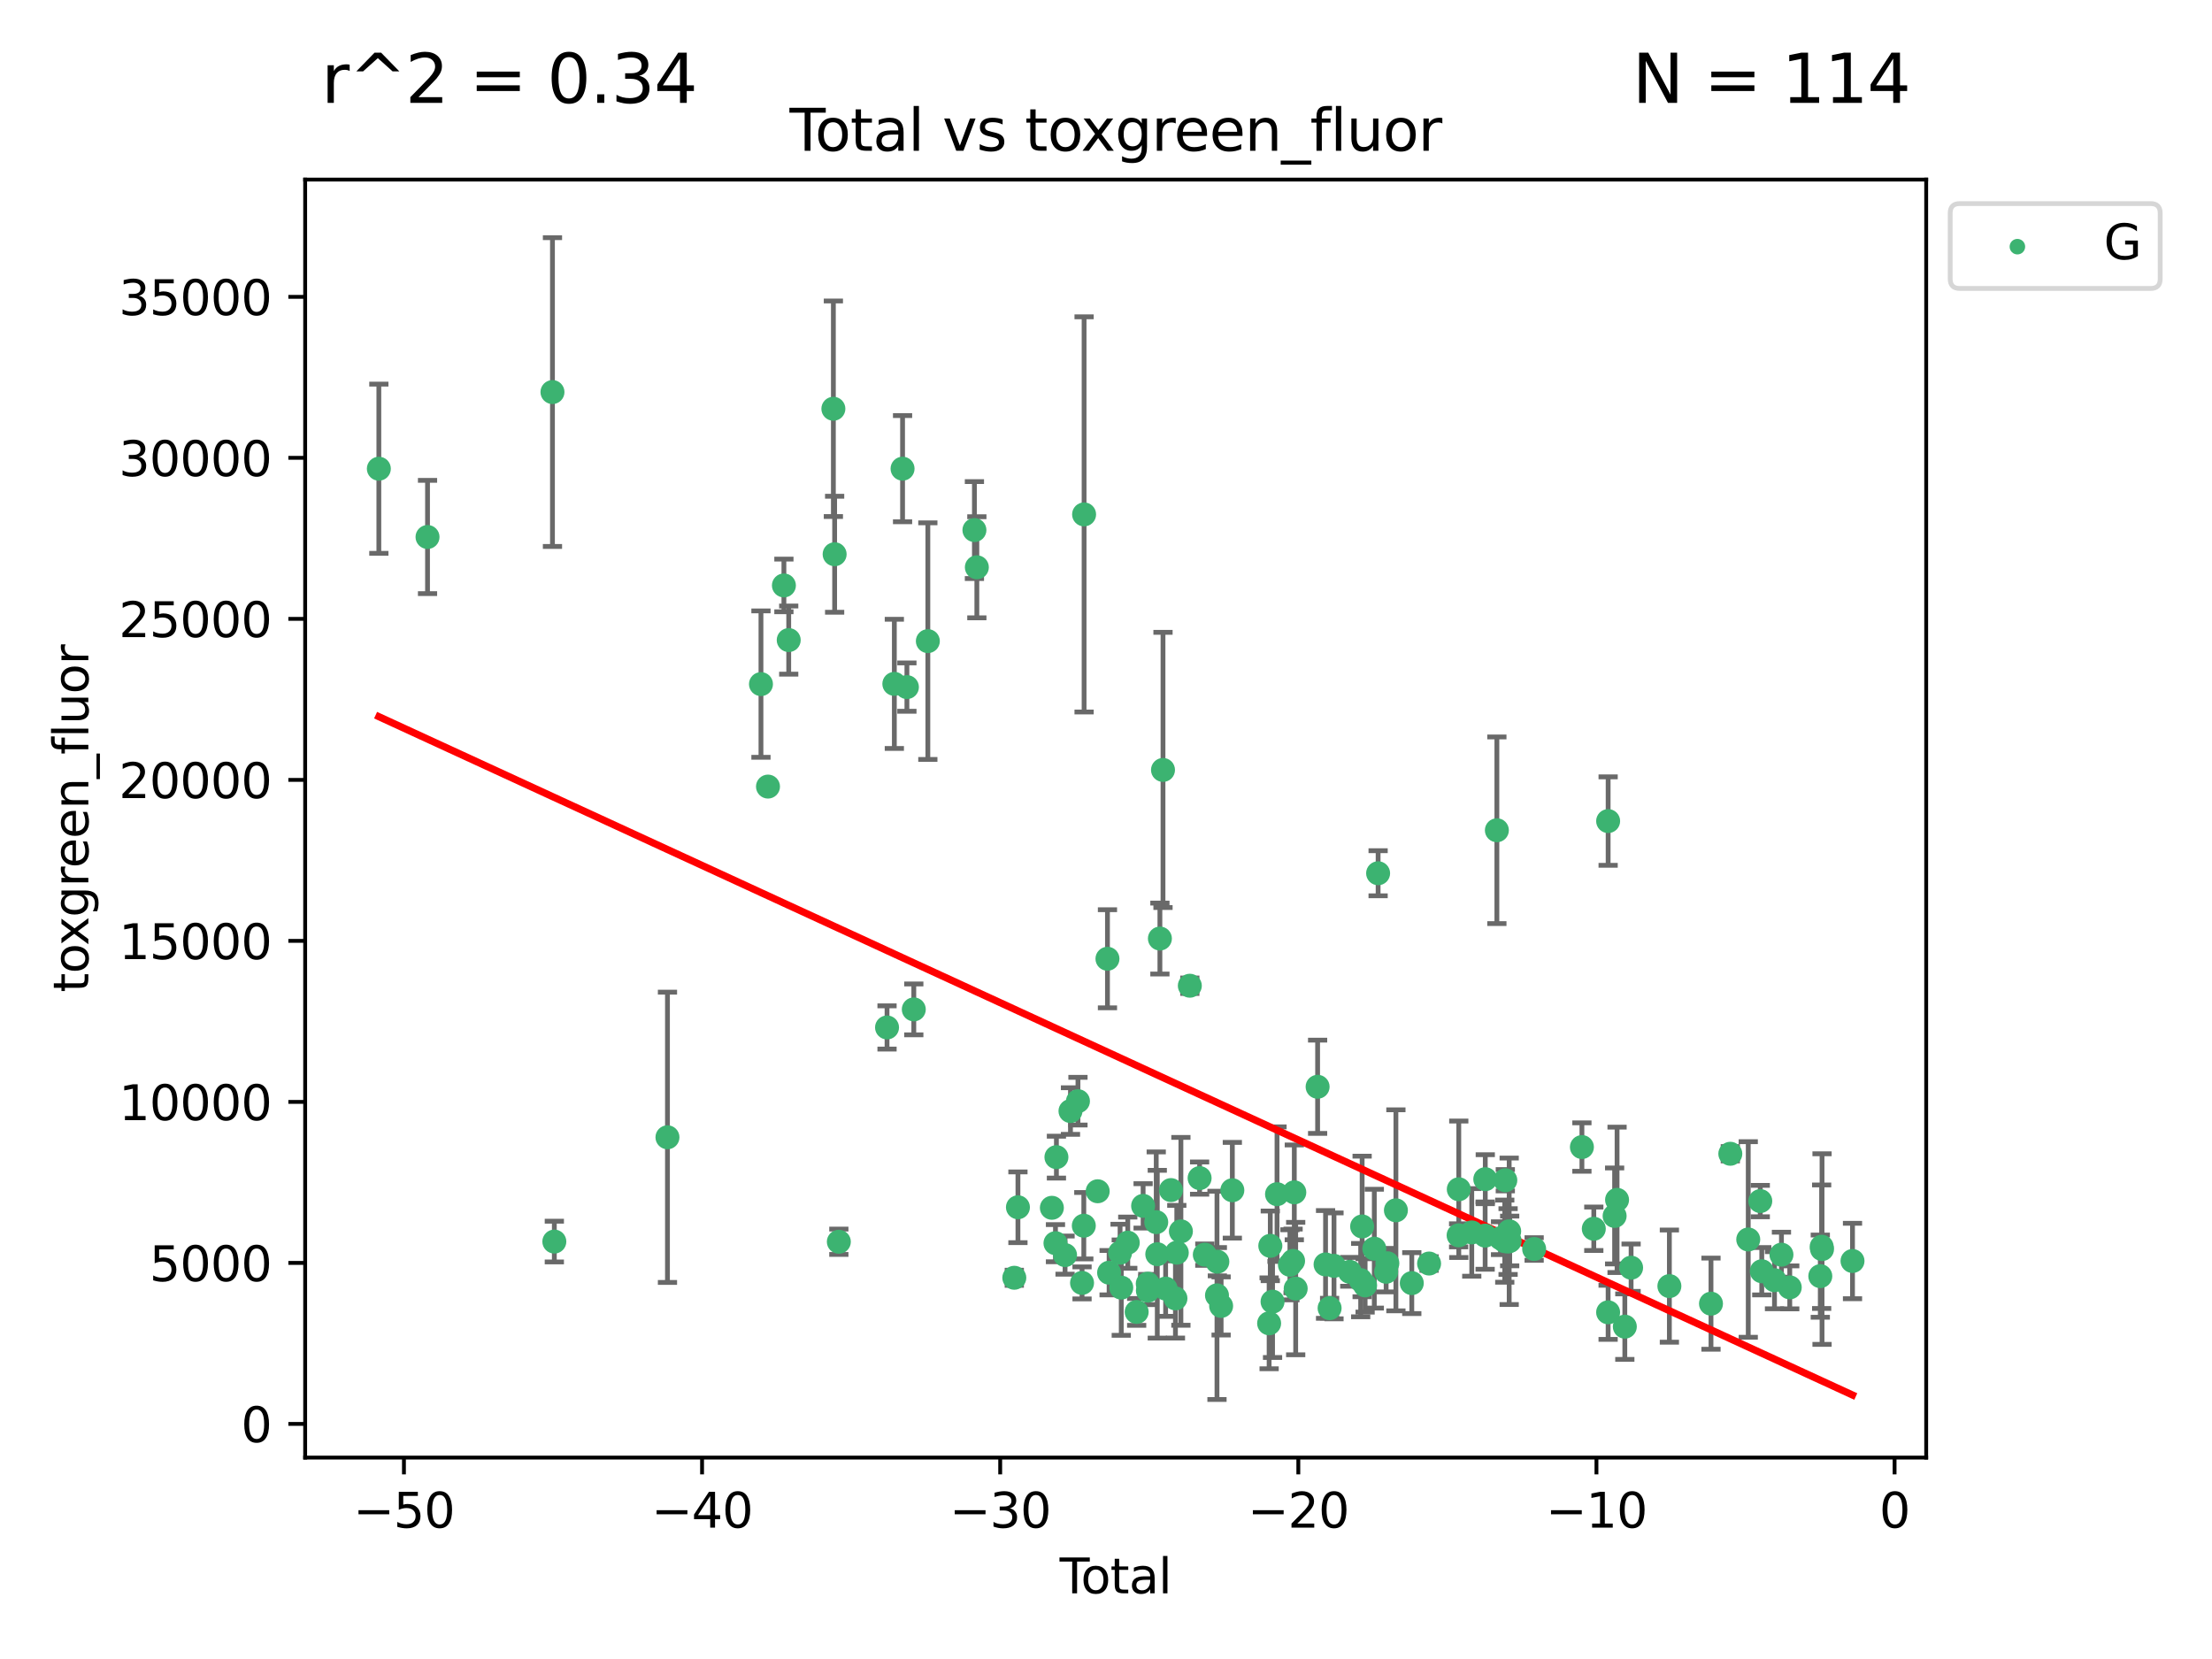<?xml version="1.0" encoding="utf-8" standalone="no"?>
<!DOCTYPE svg PUBLIC "-//W3C//DTD SVG 1.1//EN"
  "http://www.w3.org/Graphics/SVG/1.1/DTD/svg11.dtd">
<svg xmlns:xlink="http://www.w3.org/1999/xlink" width="460.8pt" height="345.6pt" viewBox="0 0 460.8 345.6" xmlns="http://www.w3.org/2000/svg" version="1.1">
 <defs>
  <style type="text/css">*{stroke-linejoin: round; stroke-linecap: butt}</style>
 </defs>
 <g id="figure_1">
  <g id="patch_1">
   <path d="M 0 345.6 
L 460.8 345.6 
L 460.8 0 
L 0 0 
z
" style="fill: #ffffff"/>
  </g>
  <g id="axes_1">
   <g id="patch_2">
    <path d="M 63.571 303.64 
L 401.26 303.64 
L 401.26 37.411 
L 63.571 37.411 
z
" style="fill: #ffffff"/>
   </g>
   <g id="PathCollection_1">
    <defs>
     <path id="m258e3ebe54" d="M 0 1.118 
C 0.297 1.118 0.581 1 0.791 0.791 
C 1 0.581 1.118 0.297 1.118 0 
C 1.118 -0.297 1 -0.581 0.791 -0.791 
C 0.581 -1 0.297 -1.118 0 -1.118 
C -0.297 -1.118 -0.581 -1 -0.791 -0.791 
C -1 -0.581 -1.118 -0.297 -1.118 0 
C -1.118 0.297 -1 0.581 -0.791 0.791 
C -0.581 1 -0.297 1.118 0 1.118 
z
" style="stroke: #3cb371"/>
    </defs>
    <g clip-path="url(#p0fdb92d554)">
     <use xlink:href="#m258e3ebe54" x="78.921" y="97.642" style="fill: #3cb371; stroke: #3cb371"/>
     <use xlink:href="#m258e3ebe54" x="89.061" y="111.866" style="fill: #3cb371; stroke: #3cb371"/>
     <use xlink:href="#m258e3ebe54" x="115.089" y="81.674" style="fill: #3cb371; stroke: #3cb371"/>
     <use xlink:href="#m258e3ebe54" x="115.478" y="258.642" style="fill: #3cb371; stroke: #3cb371"/>
     <use xlink:href="#m258e3ebe54" x="139.045" y="236.918" style="fill: #3cb371; stroke: #3cb371"/>
     <use xlink:href="#m258e3ebe54" x="158.523" y="142.512" style="fill: #3cb371; stroke: #3cb371"/>
     <use xlink:href="#m258e3ebe54" x="159.987" y="163.86" style="fill: #3cb371; stroke: #3cb371"/>
     <use xlink:href="#m258e3ebe54" x="163.302" y="121.958" style="fill: #3cb371; stroke: #3cb371"/>
     <use xlink:href="#m258e3ebe54" x="164.305" y="133.339" style="fill: #3cb371; stroke: #3cb371"/>
     <use xlink:href="#m258e3ebe54" x="173.608" y="85.152" style="fill: #3cb371; stroke: #3cb371"/>
     <use xlink:href="#m258e3ebe54" x="173.87" y="115.459" style="fill: #3cb371; stroke: #3cb371"/>
     <use xlink:href="#m258e3ebe54" x="174.746" y="258.681" style="fill: #3cb371; stroke: #3cb371"/>
     <use xlink:href="#m258e3ebe54" x="184.785" y="214.039" style="fill: #3cb371; stroke: #3cb371"/>
     <use xlink:href="#m258e3ebe54" x="186.308" y="142.463" style="fill: #3cb371; stroke: #3cb371"/>
     <use xlink:href="#m258e3ebe54" x="188.02" y="97.635" style="fill: #3cb371; stroke: #3cb371"/>
     <use xlink:href="#m258e3ebe54" x="188.925" y="143.135" style="fill: #3cb371; stroke: #3cb371"/>
     <use xlink:href="#m258e3ebe54" x="190.361" y="210.274" style="fill: #3cb371; stroke: #3cb371"/>
     <use xlink:href="#m258e3ebe54" x="193.288" y="133.559" style="fill: #3cb371; stroke: #3cb371"/>
     <use xlink:href="#m258e3ebe54" x="202.99" y="110.422" style="fill: #3cb371; stroke: #3cb371"/>
     <use xlink:href="#m258e3ebe54" x="203.496" y="118.175" style="fill: #3cb371; stroke: #3cb371"/>
     <use xlink:href="#m258e3ebe54" x="211.298" y="266.182" style="fill: #3cb371; stroke: #3cb371"/>
     <use xlink:href="#m258e3ebe54" x="212.055" y="251.497" style="fill: #3cb371; stroke: #3cb371"/>
     <use xlink:href="#m258e3ebe54" x="219.124" y="251.605" style="fill: #3cb371; stroke: #3cb371"/>
     <use xlink:href="#m258e3ebe54" x="219.874" y="258.979" style="fill: #3cb371; stroke: #3cb371"/>
     <use xlink:href="#m258e3ebe54" x="220.072" y="241.054" style="fill: #3cb371; stroke: #3cb371"/>
     <use xlink:href="#m258e3ebe54" x="221.872" y="261.459" style="fill: #3cb371; stroke: #3cb371"/>
     <use xlink:href="#m258e3ebe54" x="223.001" y="231.452" style="fill: #3cb371; stroke: #3cb371"/>
     <use xlink:href="#m258e3ebe54" x="224.559" y="229.393" style="fill: #3cb371; stroke: #3cb371"/>
     <use xlink:href="#m258e3ebe54" x="225.41" y="267.254" style="fill: #3cb371; stroke: #3cb371"/>
     <use xlink:href="#m258e3ebe54" x="225.777" y="255.338" style="fill: #3cb371; stroke: #3cb371"/>
     <use xlink:href="#m258e3ebe54" x="225.836" y="107.159" style="fill: #3cb371; stroke: #3cb371"/>
     <use xlink:href="#m258e3ebe54" x="228.67" y="248.162" style="fill: #3cb371; stroke: #3cb371"/>
     <use xlink:href="#m258e3ebe54" x="230.705" y="199.729" style="fill: #3cb371; stroke: #3cb371"/>
     <use xlink:href="#m258e3ebe54" x="231.047" y="265.125" style="fill: #3cb371; stroke: #3cb371"/>
     <use xlink:href="#m258e3ebe54" x="233.333" y="260.961" style="fill: #3cb371; stroke: #3cb371"/>
     <use xlink:href="#m258e3ebe54" x="233.58" y="268.235" style="fill: #3cb371; stroke: #3cb371"/>
     <use xlink:href="#m258e3ebe54" x="234.934" y="258.869" style="fill: #3cb371; stroke: #3cb371"/>
     <use xlink:href="#m258e3ebe54" x="236.789" y="273.3" style="fill: #3cb371; stroke: #3cb371"/>
     <use xlink:href="#m258e3ebe54" x="238.132" y="251.205" style="fill: #3cb371; stroke: #3cb371"/>
     <use xlink:href="#m258e3ebe54" x="239.1" y="267.414" style="fill: #3cb371; stroke: #3cb371"/>
     <use xlink:href="#m258e3ebe54" x="239.126" y="268.866" style="fill: #3cb371; stroke: #3cb371"/>
     <use xlink:href="#m258e3ebe54" x="240.864" y="254.596" style="fill: #3cb371; stroke: #3cb371"/>
     <use xlink:href="#m258e3ebe54" x="241.083" y="261.274" style="fill: #3cb371; stroke: #3cb371"/>
     <use xlink:href="#m258e3ebe54" x="241.629" y="195.516" style="fill: #3cb371; stroke: #3cb371"/>
     <use xlink:href="#m258e3ebe54" x="242.274" y="160.392" style="fill: #3cb371; stroke: #3cb371"/>
     <use xlink:href="#m258e3ebe54" x="242.822" y="268.438" style="fill: #3cb371; stroke: #3cb371"/>
     <use xlink:href="#m258e3ebe54" x="243.93" y="247.916" style="fill: #3cb371; stroke: #3cb371"/>
     <use xlink:href="#m258e3ebe54" x="244.867" y="270.481" style="fill: #3cb371; stroke: #3cb371"/>
     <use xlink:href="#m258e3ebe54" x="245.147" y="260.958" style="fill: #3cb371; stroke: #3cb371"/>
     <use xlink:href="#m258e3ebe54" x="246.003" y="256.511" style="fill: #3cb371; stroke: #3cb371"/>
     <use xlink:href="#m258e3ebe54" x="247.863" y="205.345" style="fill: #3cb371; stroke: #3cb371"/>
     <use xlink:href="#m258e3ebe54" x="249.901" y="245.42" style="fill: #3cb371; stroke: #3cb371"/>
     <use xlink:href="#m258e3ebe54" x="250.984" y="261.37" style="fill: #3cb371; stroke: #3cb371"/>
     <use xlink:href="#m258e3ebe54" x="253.52" y="269.849" style="fill: #3cb371; stroke: #3cb371"/>
     <use xlink:href="#m258e3ebe54" x="253.598" y="262.835" style="fill: #3cb371; stroke: #3cb371"/>
     <use xlink:href="#m258e3ebe54" x="254.382" y="272.051" style="fill: #3cb371; stroke: #3cb371"/>
     <use xlink:href="#m258e3ebe54" x="256.718" y="247.95" style="fill: #3cb371; stroke: #3cb371"/>
     <use xlink:href="#m258e3ebe54" x="264.382" y="275.671" style="fill: #3cb371; stroke: #3cb371"/>
     <use xlink:href="#m258e3ebe54" x="264.625" y="259.53" style="fill: #3cb371; stroke: #3cb371"/>
     <use xlink:href="#m258e3ebe54" x="265.096" y="271.156" style="fill: #3cb371; stroke: #3cb371"/>
     <use xlink:href="#m258e3ebe54" x="266.026" y="248.768" style="fill: #3cb371; stroke: #3cb371"/>
     <use xlink:href="#m258e3ebe54" x="268.713" y="263.484" style="fill: #3cb371; stroke: #3cb371"/>
     <use xlink:href="#m258e3ebe54" x="269.372" y="262.671" style="fill: #3cb371; stroke: #3cb371"/>
     <use xlink:href="#m258e3ebe54" x="269.628" y="248.39" style="fill: #3cb371; stroke: #3cb371"/>
     <use xlink:href="#m258e3ebe54" x="269.916" y="268.434" style="fill: #3cb371; stroke: #3cb371"/>
     <use xlink:href="#m258e3ebe54" x="274.483" y="226.395" style="fill: #3cb371; stroke: #3cb371"/>
     <use xlink:href="#m258e3ebe54" x="276.139" y="263.406" style="fill: #3cb371; stroke: #3cb371"/>
     <use xlink:href="#m258e3ebe54" x="276.981" y="272.511" style="fill: #3cb371; stroke: #3cb371"/>
     <use xlink:href="#m258e3ebe54" x="277.896" y="263.703" style="fill: #3cb371; stroke: #3cb371"/>
     <use xlink:href="#m258e3ebe54" x="281.181" y="264.943" style="fill: #3cb371; stroke: #3cb371"/>
     <use xlink:href="#m258e3ebe54" x="283.455" y="266.671" style="fill: #3cb371; stroke: #3cb371"/>
     <use xlink:href="#m258e3ebe54" x="283.756" y="255.493" style="fill: #3cb371; stroke: #3cb371"/>
     <use xlink:href="#m258e3ebe54" x="284.378" y="267.775" style="fill: #3cb371; stroke: #3cb371"/>
     <use xlink:href="#m258e3ebe54" x="286.293" y="260.122" style="fill: #3cb371; stroke: #3cb371"/>
     <use xlink:href="#m258e3ebe54" x="287.086" y="181.915" style="fill: #3cb371; stroke: #3cb371"/>
     <use xlink:href="#m258e3ebe54" x="288.757" y="264.932" style="fill: #3cb371; stroke: #3cb371"/>
     <use xlink:href="#m258e3ebe54" x="289.011" y="263.158" style="fill: #3cb371; stroke: #3cb371"/>
     <use xlink:href="#m258e3ebe54" x="290.793" y="252.13" style="fill: #3cb371; stroke: #3cb371"/>
     <use xlink:href="#m258e3ebe54" x="294.102" y="267.296" style="fill: #3cb371; stroke: #3cb371"/>
     <use xlink:href="#m258e3ebe54" x="297.704" y="263.217" style="fill: #3cb371; stroke: #3cb371"/>
     <use xlink:href="#m258e3ebe54" x="303.855" y="257.344" style="fill: #3cb371; stroke: #3cb371"/>
     <use xlink:href="#m258e3ebe54" x="303.891" y="247.747" style="fill: #3cb371; stroke: #3cb371"/>
     <use xlink:href="#m258e3ebe54" x="306.595" y="256.733" style="fill: #3cb371; stroke: #3cb371"/>
     <use xlink:href="#m258e3ebe54" x="309.382" y="257.399" style="fill: #3cb371; stroke: #3cb371"/>
     <use xlink:href="#m258e3ebe54" x="309.411" y="245.644" style="fill: #3cb371; stroke: #3cb371"/>
     <use xlink:href="#m258e3ebe54" x="311.826" y="172.959" style="fill: #3cb371; stroke: #3cb371"/>
     <use xlink:href="#m258e3ebe54" x="312.588" y="257.938" style="fill: #3cb371; stroke: #3cb371"/>
     <use xlink:href="#m258e3ebe54" x="313.469" y="258.556" style="fill: #3cb371; stroke: #3cb371"/>
     <use xlink:href="#m258e3ebe54" x="313.584" y="245.866" style="fill: #3cb371; stroke: #3cb371"/>
     <use xlink:href="#m258e3ebe54" x="314.162" y="258.639" style="fill: #3cb371; stroke: #3cb371"/>
     <use xlink:href="#m258e3ebe54" x="314.391" y="256.5" style="fill: #3cb371; stroke: #3cb371"/>
     <use xlink:href="#m258e3ebe54" x="314.495" y="258.513" style="fill: #3cb371; stroke: #3cb371"/>
     <use xlink:href="#m258e3ebe54" x="319.592" y="260.187" style="fill: #3cb371; stroke: #3cb371"/>
     <use xlink:href="#m258e3ebe54" x="329.541" y="238.953" style="fill: #3cb371; stroke: #3cb371"/>
     <use xlink:href="#m258e3ebe54" x="332.018" y="255.973" style="fill: #3cb371; stroke: #3cb371"/>
     <use xlink:href="#m258e3ebe54" x="335.001" y="273.381" style="fill: #3cb371; stroke: #3cb371"/>
     <use xlink:href="#m258e3ebe54" x="335.004" y="171.047" style="fill: #3cb371; stroke: #3cb371"/>
     <use xlink:href="#m258e3ebe54" x="336.355" y="253.304" style="fill: #3cb371; stroke: #3cb371"/>
     <use xlink:href="#m258e3ebe54" x="336.864" y="249.948" style="fill: #3cb371; stroke: #3cb371"/>
     <use xlink:href="#m258e3ebe54" x="338.481" y="276.364" style="fill: #3cb371; stroke: #3cb371"/>
     <use xlink:href="#m258e3ebe54" x="339.788" y="264.084" style="fill: #3cb371; stroke: #3cb371"/>
     <use xlink:href="#m258e3ebe54" x="347.763" y="267.919" style="fill: #3cb371; stroke: #3cb371"/>
     <use xlink:href="#m258e3ebe54" x="356.43" y="271.578" style="fill: #3cb371; stroke: #3cb371"/>
     <use xlink:href="#m258e3ebe54" x="360.456" y="240.351" style="fill: #3cb371; stroke: #3cb371"/>
     <use xlink:href="#m258e3ebe54" x="364.192" y="258.205" style="fill: #3cb371; stroke: #3cb371"/>
     <use xlink:href="#m258e3ebe54" x="366.697" y="250.204" style="fill: #3cb371; stroke: #3cb371"/>
     <use xlink:href="#m258e3ebe54" x="367.009" y="264.821" style="fill: #3cb371; stroke: #3cb371"/>
     <use xlink:href="#m258e3ebe54" x="369.66" y="266.69" style="fill: #3cb371; stroke: #3cb371"/>
     <use xlink:href="#m258e3ebe54" x="371.109" y="261.375" style="fill: #3cb371; stroke: #3cb371"/>
     <use xlink:href="#m258e3ebe54" x="372.838" y="268.183" style="fill: #3cb371; stroke: #3cb371"/>
     <use xlink:href="#m258e3ebe54" x="379.202" y="265.844" style="fill: #3cb371; stroke: #3cb371"/>
     <use xlink:href="#m258e3ebe54" x="379.486" y="259.714" style="fill: #3cb371; stroke: #3cb371"/>
     <use xlink:href="#m258e3ebe54" x="379.564" y="260.207" style="fill: #3cb371; stroke: #3cb371"/>
     <use xlink:href="#m258e3ebe54" x="385.911" y="262.688" style="fill: #3cb371; stroke: #3cb371"/>
    </g>
   </g>
   <g id="matplotlib.axis_1">
    <g id="xtick_1">
     <g id="line2d_1">
      <defs>
       <path id="m83a73442ef" d="M 0 0 
L 0 3.5 
" style="stroke: #000000; stroke-width: 0.8"/>
      </defs>
      <g>
       <use xlink:href="#m83a73442ef" x="84.148" y="303.64" style="stroke: #000000; stroke-width: 0.8"/>
      </g>
     </g>
     <g id="text_1">
      <!-- −50 -->
      <g transform="translate(73.595 318.238)scale(0.1 -0.1)">
       <defs>
        <path id="DejaVuSans-2212" d="M 678 2272 
L 4684 2272 
L 4684 1741 
L 678 1741 
L 678 2272 
z
" transform="scale(0.016)"/>
        <path id="DejaVuSans-35" d="M 691 4666 
L 3169 4666 
L 3169 4134 
L 1269 4134 
L 1269 2991 
Q 1406 3038 1543 3061 
Q 1681 3084 1819 3084 
Q 2600 3084 3056 2656 
Q 3513 2228 3513 1497 
Q 3513 744 3044 326 
Q 2575 -91 1722 -91 
Q 1428 -91 1123 -41 
Q 819 9 494 109 
L 494 744 
Q 775 591 1075 516 
Q 1375 441 1709 441 
Q 2250 441 2565 725 
Q 2881 1009 2881 1497 
Q 2881 1984 2565 2268 
Q 2250 2553 1709 2553 
Q 1456 2553 1204 2497 
Q 953 2441 691 2322 
L 691 4666 
z
" transform="scale(0.016)"/>
        <path id="DejaVuSans-30" d="M 2034 4250 
Q 1547 4250 1301 3770 
Q 1056 3291 1056 2328 
Q 1056 1369 1301 889 
Q 1547 409 2034 409 
Q 2525 409 2770 889 
Q 3016 1369 3016 2328 
Q 3016 3291 2770 3770 
Q 2525 4250 2034 4250 
z
M 2034 4750 
Q 2819 4750 3233 4129 
Q 3647 3509 3647 2328 
Q 3647 1150 3233 529 
Q 2819 -91 2034 -91 
Q 1250 -91 836 529 
Q 422 1150 422 2328 
Q 422 3509 836 4129 
Q 1250 4750 2034 4750 
z
" transform="scale(0.016)"/>
       </defs>
       <use xlink:href="#DejaVuSans-2212"/>
       <use xlink:href="#DejaVuSans-35" x="83.789"/>
       <use xlink:href="#DejaVuSans-30" x="147.412"/>
      </g>
     </g>
    </g>
    <g id="xtick_2">
     <g id="line2d_2">
      <g>
       <use xlink:href="#m83a73442ef" x="146.253" y="303.64" style="stroke: #000000; stroke-width: 0.8"/>
      </g>
     </g>
     <g id="text_2">
      <!-- −40 -->
      <g transform="translate(135.701 318.238)scale(0.1 -0.1)">
       <defs>
        <path id="DejaVuSans-34" d="M 2419 4116 
L 825 1625 
L 2419 1625 
L 2419 4116 
z
M 2253 4666 
L 3047 4666 
L 3047 1625 
L 3713 1625 
L 3713 1100 
L 3047 1100 
L 3047 0 
L 2419 0 
L 2419 1100 
L 313 1100 
L 313 1709 
L 2253 4666 
z
" transform="scale(0.016)"/>
       </defs>
       <use xlink:href="#DejaVuSans-2212"/>
       <use xlink:href="#DejaVuSans-34" x="83.789"/>
       <use xlink:href="#DejaVuSans-30" x="147.412"/>
      </g>
     </g>
    </g>
    <g id="xtick_3">
     <g id="line2d_3">
      <g>
       <use xlink:href="#m83a73442ef" x="208.359" y="303.64" style="stroke: #000000; stroke-width: 0.8"/>
      </g>
     </g>
     <g id="text_3">
      <!-- −30 -->
      <g transform="translate(197.806 318.238)scale(0.1 -0.1)">
       <defs>
        <path id="DejaVuSans-33" d="M 2597 2516 
Q 3050 2419 3304 2112 
Q 3559 1806 3559 1356 
Q 3559 666 3084 287 
Q 2609 -91 1734 -91 
Q 1441 -91 1130 -33 
Q 819 25 488 141 
L 488 750 
Q 750 597 1062 519 
Q 1375 441 1716 441 
Q 2309 441 2620 675 
Q 2931 909 2931 1356 
Q 2931 1769 2642 2001 
Q 2353 2234 1838 2234 
L 1294 2234 
L 1294 2753 
L 1863 2753 
Q 2328 2753 2575 2939 
Q 2822 3125 2822 3475 
Q 2822 3834 2567 4026 
Q 2313 4219 1838 4219 
Q 1578 4219 1281 4162 
Q 984 4106 628 3988 
L 628 4550 
Q 988 4650 1302 4700 
Q 1616 4750 1894 4750 
Q 2613 4750 3031 4423 
Q 3450 4097 3450 3541 
Q 3450 3153 3228 2886 
Q 3006 2619 2597 2516 
z
" transform="scale(0.016)"/>
       </defs>
       <use xlink:href="#DejaVuSans-2212"/>
       <use xlink:href="#DejaVuSans-33" x="83.789"/>
       <use xlink:href="#DejaVuSans-30" x="147.412"/>
      </g>
     </g>
    </g>
    <g id="xtick_4">
     <g id="line2d_4">
      <g>
       <use xlink:href="#m83a73442ef" x="270.464" y="303.64" style="stroke: #000000; stroke-width: 0.8"/>
      </g>
     </g>
     <g id="text_4">
      <!-- −20 -->
      <g transform="translate(259.912 318.238)scale(0.1 -0.1)">
       <defs>
        <path id="DejaVuSans-32" d="M 1228 531 
L 3431 531 
L 3431 0 
L 469 0 
L 469 531 
Q 828 903 1448 1529 
Q 2069 2156 2228 2338 
Q 2531 2678 2651 2914 
Q 2772 3150 2772 3378 
Q 2772 3750 2511 3984 
Q 2250 4219 1831 4219 
Q 1534 4219 1204 4116 
Q 875 4013 500 3803 
L 500 4441 
Q 881 4594 1212 4672 
Q 1544 4750 1819 4750 
Q 2544 4750 2975 4387 
Q 3406 4025 3406 3419 
Q 3406 3131 3298 2873 
Q 3191 2616 2906 2266 
Q 2828 2175 2409 1742 
Q 1991 1309 1228 531 
z
" transform="scale(0.016)"/>
       </defs>
       <use xlink:href="#DejaVuSans-2212"/>
       <use xlink:href="#DejaVuSans-32" x="83.789"/>
       <use xlink:href="#DejaVuSans-30" x="147.412"/>
      </g>
     </g>
    </g>
    <g id="xtick_5">
     <g id="line2d_5">
      <g>
       <use xlink:href="#m83a73442ef" x="332.57" y="303.64" style="stroke: #000000; stroke-width: 0.8"/>
      </g>
     </g>
     <g id="text_5">
      <!-- −10 -->
      <g transform="translate(322.018 318.238)scale(0.1 -0.1)">
       <defs>
        <path id="DejaVuSans-31" d="M 794 531 
L 1825 531 
L 1825 4091 
L 703 3866 
L 703 4441 
L 1819 4666 
L 2450 4666 
L 2450 531 
L 3481 531 
L 3481 0 
L 794 0 
L 794 531 
z
" transform="scale(0.016)"/>
       </defs>
       <use xlink:href="#DejaVuSans-2212"/>
       <use xlink:href="#DejaVuSans-31" x="83.789"/>
       <use xlink:href="#DejaVuSans-30" x="147.412"/>
      </g>
     </g>
    </g>
    <g id="xtick_6">
     <g id="line2d_6">
      <g>
       <use xlink:href="#m83a73442ef" x="394.675" y="303.64" style="stroke: #000000; stroke-width: 0.8"/>
      </g>
     </g>
     <g id="text_6">
      <!-- 0 -->
      <g transform="translate(391.494 318.238)scale(0.1 -0.1)">
       <use xlink:href="#DejaVuSans-30"/>
      </g>
     </g>
    </g>
    <g id="text_7">
     <!-- Total -->
     <g transform="translate(220.739 331.917)scale(0.1 -0.1)">
      <defs>
       <path id="DejaVuSans-54" d="M -19 4666 
L 3928 4666 
L 3928 4134 
L 2272 4134 
L 2272 0 
L 1638 0 
L 1638 4134 
L -19 4134 
L -19 4666 
z
" transform="scale(0.016)"/>
       <path id="DejaVuSans-6f" d="M 1959 3097 
Q 1497 3097 1228 2736 
Q 959 2375 959 1747 
Q 959 1119 1226 758 
Q 1494 397 1959 397 
Q 2419 397 2687 759 
Q 2956 1122 2956 1747 
Q 2956 2369 2687 2733 
Q 2419 3097 1959 3097 
z
M 1959 3584 
Q 2709 3584 3137 3096 
Q 3566 2609 3566 1747 
Q 3566 888 3137 398 
Q 2709 -91 1959 -91 
Q 1206 -91 779 398 
Q 353 888 353 1747 
Q 353 2609 779 3096 
Q 1206 3584 1959 3584 
z
" transform="scale(0.016)"/>
       <path id="DejaVuSans-74" d="M 1172 4494 
L 1172 3500 
L 2356 3500 
L 2356 3053 
L 1172 3053 
L 1172 1153 
Q 1172 725 1289 603 
Q 1406 481 1766 481 
L 2356 481 
L 2356 0 
L 1766 0 
Q 1100 0 847 248 
Q 594 497 594 1153 
L 594 3053 
L 172 3053 
L 172 3500 
L 594 3500 
L 594 4494 
L 1172 4494 
z
" transform="scale(0.016)"/>
       <path id="DejaVuSans-61" d="M 2194 1759 
Q 1497 1759 1228 1600 
Q 959 1441 959 1056 
Q 959 750 1161 570 
Q 1363 391 1709 391 
Q 2188 391 2477 730 
Q 2766 1069 2766 1631 
L 2766 1759 
L 2194 1759 
z
M 3341 1997 
L 3341 0 
L 2766 0 
L 2766 531 
Q 2569 213 2275 61 
Q 1981 -91 1556 -91 
Q 1019 -91 701 211 
Q 384 513 384 1019 
Q 384 1609 779 1909 
Q 1175 2209 1959 2209 
L 2766 2209 
L 2766 2266 
Q 2766 2663 2505 2880 
Q 2244 3097 1772 3097 
Q 1472 3097 1187 3025 
Q 903 2953 641 2809 
L 641 3341 
Q 956 3463 1253 3523 
Q 1550 3584 1831 3584 
Q 2591 3584 2966 3190 
Q 3341 2797 3341 1997 
z
" transform="scale(0.016)"/>
       <path id="DejaVuSans-6c" d="M 603 4863 
L 1178 4863 
L 1178 0 
L 603 0 
L 603 4863 
z
" transform="scale(0.016)"/>
      </defs>
      <use xlink:href="#DejaVuSans-54"/>
      <use xlink:href="#DejaVuSans-6f" x="44.084"/>
      <use xlink:href="#DejaVuSans-74" x="105.266"/>
      <use xlink:href="#DejaVuSans-61" x="144.475"/>
      <use xlink:href="#DejaVuSans-6c" x="205.754"/>
     </g>
    </g>
   </g>
   <g id="matplotlib.axis_2">
    <g id="ytick_1">
     <g id="line2d_7">
      <defs>
       <path id="meffd4c5c33" d="M 0 0 
L -3.5 0 
" style="stroke: #000000; stroke-width: 0.8"/>
      </defs>
      <g>
       <use xlink:href="#meffd4c5c33" x="63.571" y="296.628" style="stroke: #000000; stroke-width: 0.8"/>
      </g>
     </g>
     <g id="text_8">
      <!-- 0 -->
      <g transform="translate(50.209 300.427)scale(0.1 -0.1)">
       <use xlink:href="#DejaVuSans-30"/>
      </g>
     </g>
    </g>
    <g id="ytick_2">
     <g id="line2d_8">
      <g>
       <use xlink:href="#meffd4c5c33" x="63.571" y="263.086" style="stroke: #000000; stroke-width: 0.8"/>
      </g>
     </g>
     <g id="text_9">
      <!-- 5000 -->
      <g transform="translate(31.121 266.886)scale(0.1 -0.1)">
       <use xlink:href="#DejaVuSans-35"/>
       <use xlink:href="#DejaVuSans-30" x="63.623"/>
       <use xlink:href="#DejaVuSans-30" x="127.246"/>
       <use xlink:href="#DejaVuSans-30" x="190.869"/>
      </g>
     </g>
    </g>
    <g id="ytick_3">
     <g id="line2d_9">
      <g>
       <use xlink:href="#meffd4c5c33" x="63.571" y="229.545" style="stroke: #000000; stroke-width: 0.8"/>
      </g>
     </g>
     <g id="text_10">
      <!-- 10000 -->
      <g transform="translate(24.759 233.344)scale(0.1 -0.1)">
       <use xlink:href="#DejaVuSans-31"/>
       <use xlink:href="#DejaVuSans-30" x="63.623"/>
       <use xlink:href="#DejaVuSans-30" x="127.246"/>
       <use xlink:href="#DejaVuSans-30" x="190.869"/>
       <use xlink:href="#DejaVuSans-30" x="254.492"/>
      </g>
     </g>
    </g>
    <g id="ytick_4">
     <g id="line2d_10">
      <g>
       <use xlink:href="#meffd4c5c33" x="63.571" y="196.003" style="stroke: #000000; stroke-width: 0.8"/>
      </g>
     </g>
     <g id="text_11">
      <!-- 15000 -->
      <g transform="translate(24.759 199.802)scale(0.1 -0.1)">
       <use xlink:href="#DejaVuSans-31"/>
       <use xlink:href="#DejaVuSans-35" x="63.623"/>
       <use xlink:href="#DejaVuSans-30" x="127.246"/>
       <use xlink:href="#DejaVuSans-30" x="190.869"/>
       <use xlink:href="#DejaVuSans-30" x="254.492"/>
      </g>
     </g>
    </g>
    <g id="ytick_5">
     <g id="line2d_11">
      <g>
       <use xlink:href="#meffd4c5c33" x="63.571" y="162.461" style="stroke: #000000; stroke-width: 0.8"/>
      </g>
     </g>
     <g id="text_12">
      <!-- 20000 -->
      <g transform="translate(24.759 166.261)scale(0.1 -0.1)">
       <use xlink:href="#DejaVuSans-32"/>
       <use xlink:href="#DejaVuSans-30" x="63.623"/>
       <use xlink:href="#DejaVuSans-30" x="127.246"/>
       <use xlink:href="#DejaVuSans-30" x="190.869"/>
       <use xlink:href="#DejaVuSans-30" x="254.492"/>
      </g>
     </g>
    </g>
    <g id="ytick_6">
     <g id="line2d_12">
      <g>
       <use xlink:href="#meffd4c5c33" x="63.571" y="128.92" style="stroke: #000000; stroke-width: 0.8"/>
      </g>
     </g>
     <g id="text_13">
      <!-- 25000 -->
      <g transform="translate(24.759 132.719)scale(0.1 -0.1)">
       <use xlink:href="#DejaVuSans-32"/>
       <use xlink:href="#DejaVuSans-35" x="63.623"/>
       <use xlink:href="#DejaVuSans-30" x="127.246"/>
       <use xlink:href="#DejaVuSans-30" x="190.869"/>
       <use xlink:href="#DejaVuSans-30" x="254.492"/>
      </g>
     </g>
    </g>
    <g id="ytick_7">
     <g id="line2d_13">
      <g>
       <use xlink:href="#meffd4c5c33" x="63.571" y="95.378" style="stroke: #000000; stroke-width: 0.8"/>
      </g>
     </g>
     <g id="text_14">
      <!-- 30000 -->
      <g transform="translate(24.759 99.177)scale(0.1 -0.1)">
       <use xlink:href="#DejaVuSans-33"/>
       <use xlink:href="#DejaVuSans-30" x="63.623"/>
       <use xlink:href="#DejaVuSans-30" x="127.246"/>
       <use xlink:href="#DejaVuSans-30" x="190.869"/>
       <use xlink:href="#DejaVuSans-30" x="254.492"/>
      </g>
     </g>
    </g>
    <g id="ytick_8">
     <g id="line2d_14">
      <g>
       <use xlink:href="#meffd4c5c33" x="63.571" y="61.836" style="stroke: #000000; stroke-width: 0.8"/>
      </g>
     </g>
     <g id="text_15">
      <!-- 35000 -->
      <g transform="translate(24.759 65.636)scale(0.1 -0.1)">
       <use xlink:href="#DejaVuSans-33"/>
       <use xlink:href="#DejaVuSans-35" x="63.623"/>
       <use xlink:href="#DejaVuSans-30" x="127.246"/>
       <use xlink:href="#DejaVuSans-30" x="190.869"/>
       <use xlink:href="#DejaVuSans-30" x="254.492"/>
      </g>
     </g>
    </g>
    <g id="text_16">
     <!-- toxgreen_fluor -->
     <g transform="translate(18.401 206.72)rotate(-90)scale(0.1 -0.1)">
      <defs>
       <path id="DejaVuSans-78" d="M 3513 3500 
L 2247 1797 
L 3578 0 
L 2900 0 
L 1881 1375 
L 863 0 
L 184 0 
L 1544 1831 
L 300 3500 
L 978 3500 
L 1906 2253 
L 2834 3500 
L 3513 3500 
z
" transform="scale(0.016)"/>
       <path id="DejaVuSans-67" d="M 2906 1791 
Q 2906 2416 2648 2759 
Q 2391 3103 1925 3103 
Q 1463 3103 1205 2759 
Q 947 2416 947 1791 
Q 947 1169 1205 825 
Q 1463 481 1925 481 
Q 2391 481 2648 825 
Q 2906 1169 2906 1791 
z
M 3481 434 
Q 3481 -459 3084 -895 
Q 2688 -1331 1869 -1331 
Q 1566 -1331 1297 -1286 
Q 1028 -1241 775 -1147 
L 775 -588 
Q 1028 -725 1275 -790 
Q 1522 -856 1778 -856 
Q 2344 -856 2625 -561 
Q 2906 -266 2906 331 
L 2906 616 
Q 2728 306 2450 153 
Q 2172 0 1784 0 
Q 1141 0 747 490 
Q 353 981 353 1791 
Q 353 2603 747 3093 
Q 1141 3584 1784 3584 
Q 2172 3584 2450 3431 
Q 2728 3278 2906 2969 
L 2906 3500 
L 3481 3500 
L 3481 434 
z
" transform="scale(0.016)"/>
       <path id="DejaVuSans-72" d="M 2631 2963 
Q 2534 3019 2420 3045 
Q 2306 3072 2169 3072 
Q 1681 3072 1420 2755 
Q 1159 2438 1159 1844 
L 1159 0 
L 581 0 
L 581 3500 
L 1159 3500 
L 1159 2956 
Q 1341 3275 1631 3429 
Q 1922 3584 2338 3584 
Q 2397 3584 2469 3576 
Q 2541 3569 2628 3553 
L 2631 2963 
z
" transform="scale(0.016)"/>
       <path id="DejaVuSans-65" d="M 3597 1894 
L 3597 1613 
L 953 1613 
Q 991 1019 1311 708 
Q 1631 397 2203 397 
Q 2534 397 2845 478 
Q 3156 559 3463 722 
L 3463 178 
Q 3153 47 2828 -22 
Q 2503 -91 2169 -91 
Q 1331 -91 842 396 
Q 353 884 353 1716 
Q 353 2575 817 3079 
Q 1281 3584 2069 3584 
Q 2775 3584 3186 3129 
Q 3597 2675 3597 1894 
z
M 3022 2063 
Q 3016 2534 2758 2815 
Q 2500 3097 2075 3097 
Q 1594 3097 1305 2825 
Q 1016 2553 972 2059 
L 3022 2063 
z
" transform="scale(0.016)"/>
       <path id="DejaVuSans-6e" d="M 3513 2113 
L 3513 0 
L 2938 0 
L 2938 2094 
Q 2938 2591 2744 2837 
Q 2550 3084 2163 3084 
Q 1697 3084 1428 2787 
Q 1159 2491 1159 1978 
L 1159 0 
L 581 0 
L 581 3500 
L 1159 3500 
L 1159 2956 
Q 1366 3272 1645 3428 
Q 1925 3584 2291 3584 
Q 2894 3584 3203 3211 
Q 3513 2838 3513 2113 
z
" transform="scale(0.016)"/>
       <path id="DejaVuSans-5f" d="M 3263 -1063 
L 3263 -1509 
L -63 -1509 
L -63 -1063 
L 3263 -1063 
z
" transform="scale(0.016)"/>
       <path id="DejaVuSans-66" d="M 2375 4863 
L 2375 4384 
L 1825 4384 
Q 1516 4384 1395 4259 
Q 1275 4134 1275 3809 
L 1275 3500 
L 2222 3500 
L 2222 3053 
L 1275 3053 
L 1275 0 
L 697 0 
L 697 3053 
L 147 3053 
L 147 3500 
L 697 3500 
L 697 3744 
Q 697 4328 969 4595 
Q 1241 4863 1831 4863 
L 2375 4863 
z
" transform="scale(0.016)"/>
       <path id="DejaVuSans-75" d="M 544 1381 
L 544 3500 
L 1119 3500 
L 1119 1403 
Q 1119 906 1312 657 
Q 1506 409 1894 409 
Q 2359 409 2629 706 
Q 2900 1003 2900 1516 
L 2900 3500 
L 3475 3500 
L 3475 0 
L 2900 0 
L 2900 538 
Q 2691 219 2414 64 
Q 2138 -91 1772 -91 
Q 1169 -91 856 284 
Q 544 659 544 1381 
z
M 1991 3584 
L 1991 3584 
z
" transform="scale(0.016)"/>
      </defs>
      <use xlink:href="#DejaVuSans-74"/>
      <use xlink:href="#DejaVuSans-6f" x="39.209"/>
      <use xlink:href="#DejaVuSans-78" x="97.266"/>
      <use xlink:href="#DejaVuSans-67" x="156.445"/>
      <use xlink:href="#DejaVuSans-72" x="219.922"/>
      <use xlink:href="#DejaVuSans-65" x="258.785"/>
      <use xlink:href="#DejaVuSans-65" x="320.309"/>
      <use xlink:href="#DejaVuSans-6e" x="381.832"/>
      <use xlink:href="#DejaVuSans-5f" x="445.211"/>
      <use xlink:href="#DejaVuSans-66" x="495.211"/>
      <use xlink:href="#DejaVuSans-6c" x="530.416"/>
      <use xlink:href="#DejaVuSans-75" x="558.199"/>
      <use xlink:href="#DejaVuSans-6f" x="621.578"/>
      <use xlink:href="#DejaVuSans-72" x="682.76"/>
     </g>
    </g>
   </g>
   <g id="LineCollection_1">
    <path d="M 78.921 115.266 
L 78.921 80.018 
" clip-path="url(#p0fdb92d554)" style="fill: none; stroke: #696969"/>
    <path d="M 89.061 123.664 
L 89.061 100.068 
" clip-path="url(#p0fdb92d554)" style="fill: none; stroke: #696969"/>
    <path d="M 115.089 113.835 
L 115.089 49.513 
" clip-path="url(#p0fdb92d554)" style="fill: none; stroke: #696969"/>
    <path d="M 115.478 262.885 
L 115.478 254.399 
" clip-path="url(#p0fdb92d554)" style="fill: none; stroke: #696969"/>
    <path d="M 139.045 267.152 
L 139.045 206.683 
" clip-path="url(#p0fdb92d554)" style="fill: none; stroke: #696969"/>
    <path d="M 158.523 157.763 
L 158.523 127.261 
" clip-path="url(#p0fdb92d554)" style="fill: none; stroke: #696969"/>
    <path d="M 159.987 164.319 
L 159.987 163.402 
" clip-path="url(#p0fdb92d554)" style="fill: none; stroke: #696969"/>
    <path d="M 163.302 127.442 
L 163.302 116.474 
" clip-path="url(#p0fdb92d554)" style="fill: none; stroke: #696969"/>
    <path d="M 164.305 140.441 
L 164.305 126.238 
" clip-path="url(#p0fdb92d554)" style="fill: none; stroke: #696969"/>
    <path d="M 173.608 107.601 
L 173.608 62.703 
" clip-path="url(#p0fdb92d554)" style="fill: none; stroke: #696969"/>
    <path d="M 173.87 127.54 
L 173.87 103.378 
" clip-path="url(#p0fdb92d554)" style="fill: none; stroke: #696969"/>
    <path d="M 174.746 261.321 
L 174.746 256.04 
" clip-path="url(#p0fdb92d554)" style="fill: none; stroke: #696969"/>
    <path d="M 184.785 218.543 
L 184.785 209.536 
" clip-path="url(#p0fdb92d554)" style="fill: none; stroke: #696969"/>
    <path d="M 186.308 155.918 
L 186.308 129.007 
" clip-path="url(#p0fdb92d554)" style="fill: none; stroke: #696969"/>
    <path d="M 188.02 108.696 
L 188.02 86.573 
" clip-path="url(#p0fdb92d554)" style="fill: none; stroke: #696969"/>
    <path d="M 188.925 148.168 
L 188.925 138.101 
" clip-path="url(#p0fdb92d554)" style="fill: none; stroke: #696969"/>
    <path d="M 190.361 215.571 
L 190.361 204.976 
" clip-path="url(#p0fdb92d554)" style="fill: none; stroke: #696969"/>
    <path d="M 193.288 158.202 
L 193.288 108.916 
" clip-path="url(#p0fdb92d554)" style="fill: none; stroke: #696969"/>
    <path d="M 202.99 120.52 
L 202.99 100.324 
" clip-path="url(#p0fdb92d554)" style="fill: none; stroke: #696969"/>
    <path d="M 203.496 128.706 
L 203.496 107.643 
" clip-path="url(#p0fdb92d554)" style="fill: none; stroke: #696969"/>
    <path d="M 211.298 267.759 
L 211.298 264.604 
" clip-path="url(#p0fdb92d554)" style="fill: none; stroke: #696969"/>
    <path d="M 212.055 258.864 
L 212.055 244.129 
" clip-path="url(#p0fdb92d554)" style="fill: none; stroke: #696969"/>
    <path d="M 219.124 252.44 
L 219.124 250.77 
" clip-path="url(#p0fdb92d554)" style="fill: none; stroke: #696969"/>
    <path d="M 219.874 262.85 
L 219.874 255.108 
" clip-path="url(#p0fdb92d554)" style="fill: none; stroke: #696969"/>
    <path d="M 220.072 245.418 
L 220.072 236.69 
" clip-path="url(#p0fdb92d554)" style="fill: none; stroke: #696969"/>
    <path d="M 221.872 265.432 
L 221.872 257.486 
" clip-path="url(#p0fdb92d554)" style="fill: none; stroke: #696969"/>
    <path d="M 223.001 236.306 
L 223.001 226.597 
" clip-path="url(#p0fdb92d554)" style="fill: none; stroke: #696969"/>
    <path d="M 224.559 234.36 
L 224.559 224.426 
" clip-path="url(#p0fdb92d554)" style="fill: none; stroke: #696969"/>
    <path d="M 225.41 270.59 
L 225.41 263.918 
" clip-path="url(#p0fdb92d554)" style="fill: none; stroke: #696969"/>
    <path d="M 225.777 262.254 
L 225.777 248.422 
" clip-path="url(#p0fdb92d554)" style="fill: none; stroke: #696969"/>
    <path d="M 225.836 148.319 
L 225.836 65.999 
" clip-path="url(#p0fdb92d554)" style="fill: none; stroke: #696969"/>
    <path d="M 228.67 248.624 
L 228.67 247.699 
" clip-path="url(#p0fdb92d554)" style="fill: none; stroke: #696969"/>
    <path d="M 230.705 209.945 
L 230.705 189.513 
" clip-path="url(#p0fdb92d554)" style="fill: none; stroke: #696969"/>
    <path d="M 231.047 269.748 
L 231.047 260.502 
" clip-path="url(#p0fdb92d554)" style="fill: none; stroke: #696969"/>
    <path d="M 233.333 266.893 
L 233.333 255.029 
" clip-path="url(#p0fdb92d554)" style="fill: none; stroke: #696969"/>
    <path d="M 233.58 278.173 
L 233.58 258.298 
" clip-path="url(#p0fdb92d554)" style="fill: none; stroke: #696969"/>
    <path d="M 234.934 264.199 
L 234.934 253.54 
" clip-path="url(#p0fdb92d554)" style="fill: none; stroke: #696969"/>
    <path d="M 236.789 276.096 
L 236.789 270.505 
" clip-path="url(#p0fdb92d554)" style="fill: none; stroke: #696969"/>
    <path d="M 238.132 255.827 
L 238.132 246.582 
" clip-path="url(#p0fdb92d554)" style="fill: none; stroke: #696969"/>
    <path d="M 239.1 269.35 
L 239.1 265.478 
" clip-path="url(#p0fdb92d554)" style="fill: none; stroke: #696969"/>
    <path d="M 239.126 271.772 
L 239.126 265.96 
" clip-path="url(#p0fdb92d554)" style="fill: none; stroke: #696969"/>
    <path d="M 240.864 269.224 
L 240.864 239.967 
" clip-path="url(#p0fdb92d554)" style="fill: none; stroke: #696969"/>
    <path d="M 241.083 278.745 
L 241.083 243.802 
" clip-path="url(#p0fdb92d554)" style="fill: none; stroke: #696969"/>
    <path d="M 241.629 202.902 
L 241.629 188.131 
" clip-path="url(#p0fdb92d554)" style="fill: none; stroke: #696969"/>
    <path d="M 242.274 189.055 
L 242.274 131.728 
" clip-path="url(#p0fdb92d554)" style="fill: none; stroke: #696969"/>
    <path d="M 242.822 274.217 
L 242.822 262.659 
" clip-path="url(#p0fdb92d554)" style="fill: none; stroke: #696969"/>
    <path d="M 243.93 248.532 
L 243.93 247.3 
" clip-path="url(#p0fdb92d554)" style="fill: none; stroke: #696969"/>
    <path d="M 244.867 278.741 
L 244.867 262.22 
" clip-path="url(#p0fdb92d554)" style="fill: none; stroke: #696969"/>
    <path d="M 245.147 270.81 
L 245.147 251.106 
" clip-path="url(#p0fdb92d554)" style="fill: none; stroke: #696969"/>
    <path d="M 246.003 276.076 
L 246.003 236.946 
" clip-path="url(#p0fdb92d554)" style="fill: none; stroke: #696969"/>
    <path d="M 247.863 206.955 
L 247.863 203.736 
" clip-path="url(#p0fdb92d554)" style="fill: none; stroke: #696969"/>
    <path d="M 249.901 248.779 
L 249.901 242.06 
" clip-path="url(#p0fdb92d554)" style="fill: none; stroke: #696969"/>
    <path d="M 250.984 263.598 
L 250.984 259.141 
" clip-path="url(#p0fdb92d554)" style="fill: none; stroke: #696969"/>
    <path d="M 253.52 291.539 
L 253.52 248.158 
" clip-path="url(#p0fdb92d554)" style="fill: none; stroke: #696969"/>
    <path d="M 253.598 265.779 
L 253.598 259.89 
" clip-path="url(#p0fdb92d554)" style="fill: none; stroke: #696969"/>
    <path d="M 254.382 278.104 
L 254.382 265.997 
" clip-path="url(#p0fdb92d554)" style="fill: none; stroke: #696969"/>
    <path d="M 256.718 257.92 
L 256.718 237.981 
" clip-path="url(#p0fdb92d554)" style="fill: none; stroke: #696969"/>
    <path d="M 264.382 285.138 
L 264.382 266.204 
" clip-path="url(#p0fdb92d554)" style="fill: none; stroke: #696969"/>
    <path d="M 264.625 266.783 
L 264.625 252.277 
" clip-path="url(#p0fdb92d554)" style="fill: none; stroke: #696969"/>
    <path d="M 265.096 282.787 
L 265.096 259.525 
" clip-path="url(#p0fdb92d554)" style="fill: none; stroke: #696969"/>
    <path d="M 266.026 262.783 
L 266.026 234.752 
" clip-path="url(#p0fdb92d554)" style="fill: none; stroke: #696969"/>
    <path d="M 268.713 270.786 
L 268.713 256.181 
" clip-path="url(#p0fdb92d554)" style="fill: none; stroke: #696969"/>
    <path d="M 269.372 269.305 
L 269.372 256.037 
" clip-path="url(#p0fdb92d554)" style="fill: none; stroke: #696969"/>
    <path d="M 269.628 258.269 
L 269.628 238.512 
" clip-path="url(#p0fdb92d554)" style="fill: none; stroke: #696969"/>
    <path d="M 269.916 282.227 
L 269.916 254.642 
" clip-path="url(#p0fdb92d554)" style="fill: none; stroke: #696969"/>
    <path d="M 274.483 236.106 
L 274.483 216.683 
" clip-path="url(#p0fdb92d554)" style="fill: none; stroke: #696969"/>
    <path d="M 276.139 274.63 
L 276.139 252.181 
" clip-path="url(#p0fdb92d554)" style="fill: none; stroke: #696969"/>
    <path d="M 276.981 274.573 
L 276.981 270.45 
" clip-path="url(#p0fdb92d554)" style="fill: none; stroke: #696969"/>
    <path d="M 277.896 274.733 
L 277.896 252.674 
" clip-path="url(#p0fdb92d554)" style="fill: none; stroke: #696969"/>
    <path d="M 281.181 267.942 
L 281.181 261.944 
" clip-path="url(#p0fdb92d554)" style="fill: none; stroke: #696969"/>
    <path d="M 283.455 274.307 
L 283.455 259.035 
" clip-path="url(#p0fdb92d554)" style="fill: none; stroke: #696969"/>
    <path d="M 283.756 270.135 
L 283.756 240.85 
" clip-path="url(#p0fdb92d554)" style="fill: none; stroke: #696969"/>
    <path d="M 284.378 273.334 
L 284.378 262.217 
" clip-path="url(#p0fdb92d554)" style="fill: none; stroke: #696969"/>
    <path d="M 286.293 272.498 
L 286.293 247.746 
" clip-path="url(#p0fdb92d554)" style="fill: none; stroke: #696969"/>
    <path d="M 287.086 186.614 
L 287.086 177.216 
" clip-path="url(#p0fdb92d554)" style="fill: none; stroke: #696969"/>
    <path d="M 288.757 269.123 
L 288.757 260.74 
" clip-path="url(#p0fdb92d554)" style="fill: none; stroke: #696969"/>
    <path d="M 289.011 266.256 
L 289.011 260.06 
" clip-path="url(#p0fdb92d554)" style="fill: none; stroke: #696969"/>
    <path d="M 290.793 273.071 
L 290.793 231.19 
" clip-path="url(#p0fdb92d554)" style="fill: none; stroke: #696969"/>
    <path d="M 294.102 273.643 
L 294.102 260.949 
" clip-path="url(#p0fdb92d554)" style="fill: none; stroke: #696969"/>
    <path d="M 297.704 264.642 
L 297.704 261.792 
" clip-path="url(#p0fdb92d554)" style="fill: none; stroke: #696969"/>
    <path d="M 303.855 259.749 
L 303.855 254.939 
" clip-path="url(#p0fdb92d554)" style="fill: none; stroke: #696969"/>
    <path d="M 303.891 261.96 
L 303.891 233.533 
" clip-path="url(#p0fdb92d554)" style="fill: none; stroke: #696969"/>
    <path d="M 306.595 265.854 
L 306.595 247.611 
" clip-path="url(#p0fdb92d554)" style="fill: none; stroke: #696969"/>
    <path d="M 309.382 264.41 
L 309.382 250.388 
" clip-path="url(#p0fdb92d554)" style="fill: none; stroke: #696969"/>
    <path d="M 309.411 250.747 
L 309.411 240.54 
" clip-path="url(#p0fdb92d554)" style="fill: none; stroke: #696969"/>
    <path d="M 311.826 192.396 
L 311.826 153.521 
" clip-path="url(#p0fdb92d554)" style="fill: none; stroke: #696969"/>
    <path d="M 312.588 261.361 
L 312.588 254.514 
" clip-path="url(#p0fdb92d554)" style="fill: none; stroke: #696969"/>
    <path d="M 313.469 267.112 
L 313.469 250 
" clip-path="url(#p0fdb92d554)" style="fill: none; stroke: #696969"/>
    <path d="M 313.584 248.088 
L 313.584 243.644 
" clip-path="url(#p0fdb92d554)" style="fill: none; stroke: #696969"/>
    <path d="M 314.162 265.487 
L 314.162 251.79 
" clip-path="url(#p0fdb92d554)" style="fill: none; stroke: #696969"/>
    <path d="M 314.391 271.758 
L 314.391 241.242 
" clip-path="url(#p0fdb92d554)" style="fill: none; stroke: #696969"/>
    <path d="M 314.495 263.694 
L 314.495 253.332 
" clip-path="url(#p0fdb92d554)" style="fill: none; stroke: #696969"/>
    <path d="M 319.592 262.544 
L 319.592 257.83 
" clip-path="url(#p0fdb92d554)" style="fill: none; stroke: #696969"/>
    <path d="M 329.541 243.999 
L 329.541 233.907 
" clip-path="url(#p0fdb92d554)" style="fill: none; stroke: #696969"/>
    <path d="M 332.018 260.496 
L 332.018 251.45 
" clip-path="url(#p0fdb92d554)" style="fill: none; stroke: #696969"/>
    <path d="M 335.001 279.015 
L 335.001 267.748 
" clip-path="url(#p0fdb92d554)" style="fill: none; stroke: #696969"/>
    <path d="M 335.004 180.261 
L 335.004 161.832 
" clip-path="url(#p0fdb92d554)" style="fill: none; stroke: #696969"/>
    <path d="M 336.355 263.297 
L 336.355 243.311 
" clip-path="url(#p0fdb92d554)" style="fill: none; stroke: #696969"/>
    <path d="M 336.864 265.089 
L 336.864 234.806 
" clip-path="url(#p0fdb92d554)" style="fill: none; stroke: #696969"/>
    <path d="M 338.481 283.18 
L 338.481 269.547 
" clip-path="url(#p0fdb92d554)" style="fill: none; stroke: #696969"/>
    <path d="M 339.788 269.017 
L 339.788 259.152 
" clip-path="url(#p0fdb92d554)" style="fill: none; stroke: #696969"/>
    <path d="M 347.763 279.601 
L 347.763 256.237 
" clip-path="url(#p0fdb92d554)" style="fill: none; stroke: #696969"/>
    <path d="M 356.43 281.067 
L 356.43 262.088 
" clip-path="url(#p0fdb92d554)" style="fill: none; stroke: #696969"/>
    <path d="M 360.456 241.85 
L 360.456 238.852 
" clip-path="url(#p0fdb92d554)" style="fill: none; stroke: #696969"/>
    <path d="M 364.192 278.575 
L 364.192 237.835 
" clip-path="url(#p0fdb92d554)" style="fill: none; stroke: #696969"/>
    <path d="M 366.697 253.475 
L 366.697 246.932 
" clip-path="url(#p0fdb92d554)" style="fill: none; stroke: #696969"/>
    <path d="M 367.009 269.755 
L 367.009 259.887 
" clip-path="url(#p0fdb92d554)" style="fill: none; stroke: #696969"/>
    <path d="M 369.66 272.637 
L 369.66 260.743 
" clip-path="url(#p0fdb92d554)" style="fill: none; stroke: #696969"/>
    <path d="M 371.109 266.058 
L 371.109 256.691 
" clip-path="url(#p0fdb92d554)" style="fill: none; stroke: #696969"/>
    <path d="M 372.838 272.66 
L 372.838 263.706 
" clip-path="url(#p0fdb92d554)" style="fill: none; stroke: #696969"/>
    <path d="M 379.202 274.406 
L 379.202 257.282 
" clip-path="url(#p0fdb92d554)" style="fill: none; stroke: #696969"/>
    <path d="M 379.486 272.577 
L 379.486 246.851 
" clip-path="url(#p0fdb92d554)" style="fill: none; stroke: #696969"/>
    <path d="M 379.564 280.058 
L 379.564 240.355 
" clip-path="url(#p0fdb92d554)" style="fill: none; stroke: #696969"/>
    <path d="M 385.911 270.544 
L 385.911 254.833 
" clip-path="url(#p0fdb92d554)" style="fill: none; stroke: #696969"/>
   </g>
   <g id="line2d_15">
    <defs>
     <path id="m803b98c94e" d="M 2 0 
L -2 -0 
" style="stroke: #696969"/>
    </defs>
    <g clip-path="url(#p0fdb92d554)">
     <use xlink:href="#m803b98c94e" x="78.921" y="115.266" style="fill: #696969; stroke: #696969"/>
     <use xlink:href="#m803b98c94e" x="89.061" y="123.664" style="fill: #696969; stroke: #696969"/>
     <use xlink:href="#m803b98c94e" x="115.089" y="113.835" style="fill: #696969; stroke: #696969"/>
     <use xlink:href="#m803b98c94e" x="115.478" y="262.885" style="fill: #696969; stroke: #696969"/>
     <use xlink:href="#m803b98c94e" x="139.045" y="267.152" style="fill: #696969; stroke: #696969"/>
     <use xlink:href="#m803b98c94e" x="158.523" y="157.763" style="fill: #696969; stroke: #696969"/>
     <use xlink:href="#m803b98c94e" x="159.987" y="164.319" style="fill: #696969; stroke: #696969"/>
     <use xlink:href="#m803b98c94e" x="163.302" y="127.442" style="fill: #696969; stroke: #696969"/>
     <use xlink:href="#m803b98c94e" x="164.305" y="140.441" style="fill: #696969; stroke: #696969"/>
     <use xlink:href="#m803b98c94e" x="173.608" y="107.601" style="fill: #696969; stroke: #696969"/>
     <use xlink:href="#m803b98c94e" x="173.87" y="127.54" style="fill: #696969; stroke: #696969"/>
     <use xlink:href="#m803b98c94e" x="174.746" y="261.321" style="fill: #696969; stroke: #696969"/>
     <use xlink:href="#m803b98c94e" x="184.785" y="218.543" style="fill: #696969; stroke: #696969"/>
     <use xlink:href="#m803b98c94e" x="186.308" y="155.918" style="fill: #696969; stroke: #696969"/>
     <use xlink:href="#m803b98c94e" x="188.02" y="108.696" style="fill: #696969; stroke: #696969"/>
     <use xlink:href="#m803b98c94e" x="188.925" y="148.168" style="fill: #696969; stroke: #696969"/>
     <use xlink:href="#m803b98c94e" x="190.361" y="215.571" style="fill: #696969; stroke: #696969"/>
     <use xlink:href="#m803b98c94e" x="193.288" y="158.202" style="fill: #696969; stroke: #696969"/>
     <use xlink:href="#m803b98c94e" x="202.99" y="120.52" style="fill: #696969; stroke: #696969"/>
     <use xlink:href="#m803b98c94e" x="203.496" y="128.706" style="fill: #696969; stroke: #696969"/>
     <use xlink:href="#m803b98c94e" x="211.298" y="267.759" style="fill: #696969; stroke: #696969"/>
     <use xlink:href="#m803b98c94e" x="212.055" y="258.864" style="fill: #696969; stroke: #696969"/>
     <use xlink:href="#m803b98c94e" x="219.124" y="252.44" style="fill: #696969; stroke: #696969"/>
     <use xlink:href="#m803b98c94e" x="219.874" y="262.85" style="fill: #696969; stroke: #696969"/>
     <use xlink:href="#m803b98c94e" x="220.072" y="245.418" style="fill: #696969; stroke: #696969"/>
     <use xlink:href="#m803b98c94e" x="221.872" y="265.432" style="fill: #696969; stroke: #696969"/>
     <use xlink:href="#m803b98c94e" x="223.001" y="236.306" style="fill: #696969; stroke: #696969"/>
     <use xlink:href="#m803b98c94e" x="224.559" y="234.36" style="fill: #696969; stroke: #696969"/>
     <use xlink:href="#m803b98c94e" x="225.41" y="270.59" style="fill: #696969; stroke: #696969"/>
     <use xlink:href="#m803b98c94e" x="225.777" y="262.254" style="fill: #696969; stroke: #696969"/>
     <use xlink:href="#m803b98c94e" x="225.836" y="148.319" style="fill: #696969; stroke: #696969"/>
     <use xlink:href="#m803b98c94e" x="228.67" y="248.624" style="fill: #696969; stroke: #696969"/>
     <use xlink:href="#m803b98c94e" x="230.705" y="209.945" style="fill: #696969; stroke: #696969"/>
     <use xlink:href="#m803b98c94e" x="231.047" y="269.748" style="fill: #696969; stroke: #696969"/>
     <use xlink:href="#m803b98c94e" x="233.333" y="266.893" style="fill: #696969; stroke: #696969"/>
     <use xlink:href="#m803b98c94e" x="233.58" y="278.173" style="fill: #696969; stroke: #696969"/>
     <use xlink:href="#m803b98c94e" x="234.934" y="264.199" style="fill: #696969; stroke: #696969"/>
     <use xlink:href="#m803b98c94e" x="236.789" y="276.096" style="fill: #696969; stroke: #696969"/>
     <use xlink:href="#m803b98c94e" x="238.132" y="255.827" style="fill: #696969; stroke: #696969"/>
     <use xlink:href="#m803b98c94e" x="239.1" y="269.35" style="fill: #696969; stroke: #696969"/>
     <use xlink:href="#m803b98c94e" x="239.126" y="271.772" style="fill: #696969; stroke: #696969"/>
     <use xlink:href="#m803b98c94e" x="240.864" y="269.224" style="fill: #696969; stroke: #696969"/>
     <use xlink:href="#m803b98c94e" x="241.083" y="278.745" style="fill: #696969; stroke: #696969"/>
     <use xlink:href="#m803b98c94e" x="241.629" y="202.902" style="fill: #696969; stroke: #696969"/>
     <use xlink:href="#m803b98c94e" x="242.274" y="189.055" style="fill: #696969; stroke: #696969"/>
     <use xlink:href="#m803b98c94e" x="242.822" y="274.217" style="fill: #696969; stroke: #696969"/>
     <use xlink:href="#m803b98c94e" x="243.93" y="248.532" style="fill: #696969; stroke: #696969"/>
     <use xlink:href="#m803b98c94e" x="244.867" y="278.741" style="fill: #696969; stroke: #696969"/>
     <use xlink:href="#m803b98c94e" x="245.147" y="270.81" style="fill: #696969; stroke: #696969"/>
     <use xlink:href="#m803b98c94e" x="246.003" y="276.076" style="fill: #696969; stroke: #696969"/>
     <use xlink:href="#m803b98c94e" x="247.863" y="206.955" style="fill: #696969; stroke: #696969"/>
     <use xlink:href="#m803b98c94e" x="249.901" y="248.779" style="fill: #696969; stroke: #696969"/>
     <use xlink:href="#m803b98c94e" x="250.984" y="263.598" style="fill: #696969; stroke: #696969"/>
     <use xlink:href="#m803b98c94e" x="253.52" y="291.539" style="fill: #696969; stroke: #696969"/>
     <use xlink:href="#m803b98c94e" x="253.598" y="265.779" style="fill: #696969; stroke: #696969"/>
     <use xlink:href="#m803b98c94e" x="254.382" y="278.104" style="fill: #696969; stroke: #696969"/>
     <use xlink:href="#m803b98c94e" x="256.718" y="257.92" style="fill: #696969; stroke: #696969"/>
     <use xlink:href="#m803b98c94e" x="264.382" y="285.138" style="fill: #696969; stroke: #696969"/>
     <use xlink:href="#m803b98c94e" x="264.625" y="266.783" style="fill: #696969; stroke: #696969"/>
     <use xlink:href="#m803b98c94e" x="265.096" y="282.787" style="fill: #696969; stroke: #696969"/>
     <use xlink:href="#m803b98c94e" x="266.026" y="262.783" style="fill: #696969; stroke: #696969"/>
     <use xlink:href="#m803b98c94e" x="268.713" y="270.786" style="fill: #696969; stroke: #696969"/>
     <use xlink:href="#m803b98c94e" x="269.372" y="269.305" style="fill: #696969; stroke: #696969"/>
     <use xlink:href="#m803b98c94e" x="269.628" y="258.269" style="fill: #696969; stroke: #696969"/>
     <use xlink:href="#m803b98c94e" x="269.916" y="282.227" style="fill: #696969; stroke: #696969"/>
     <use xlink:href="#m803b98c94e" x="274.483" y="236.106" style="fill: #696969; stroke: #696969"/>
     <use xlink:href="#m803b98c94e" x="276.139" y="274.63" style="fill: #696969; stroke: #696969"/>
     <use xlink:href="#m803b98c94e" x="276.981" y="274.573" style="fill: #696969; stroke: #696969"/>
     <use xlink:href="#m803b98c94e" x="277.896" y="274.733" style="fill: #696969; stroke: #696969"/>
     <use xlink:href="#m803b98c94e" x="281.181" y="267.942" style="fill: #696969; stroke: #696969"/>
     <use xlink:href="#m803b98c94e" x="283.455" y="274.307" style="fill: #696969; stroke: #696969"/>
     <use xlink:href="#m803b98c94e" x="283.756" y="270.135" style="fill: #696969; stroke: #696969"/>
     <use xlink:href="#m803b98c94e" x="284.378" y="273.334" style="fill: #696969; stroke: #696969"/>
     <use xlink:href="#m803b98c94e" x="286.293" y="272.498" style="fill: #696969; stroke: #696969"/>
     <use xlink:href="#m803b98c94e" x="287.086" y="186.614" style="fill: #696969; stroke: #696969"/>
     <use xlink:href="#m803b98c94e" x="288.757" y="269.123" style="fill: #696969; stroke: #696969"/>
     <use xlink:href="#m803b98c94e" x="289.011" y="266.256" style="fill: #696969; stroke: #696969"/>
     <use xlink:href="#m803b98c94e" x="290.793" y="273.071" style="fill: #696969; stroke: #696969"/>
     <use xlink:href="#m803b98c94e" x="294.102" y="273.643" style="fill: #696969; stroke: #696969"/>
     <use xlink:href="#m803b98c94e" x="297.704" y="264.642" style="fill: #696969; stroke: #696969"/>
     <use xlink:href="#m803b98c94e" x="303.855" y="259.749" style="fill: #696969; stroke: #696969"/>
     <use xlink:href="#m803b98c94e" x="303.891" y="261.96" style="fill: #696969; stroke: #696969"/>
     <use xlink:href="#m803b98c94e" x="306.595" y="265.854" style="fill: #696969; stroke: #696969"/>
     <use xlink:href="#m803b98c94e" x="309.382" y="264.41" style="fill: #696969; stroke: #696969"/>
     <use xlink:href="#m803b98c94e" x="309.411" y="250.747" style="fill: #696969; stroke: #696969"/>
     <use xlink:href="#m803b98c94e" x="311.826" y="192.396" style="fill: #696969; stroke: #696969"/>
     <use xlink:href="#m803b98c94e" x="312.588" y="261.361" style="fill: #696969; stroke: #696969"/>
     <use xlink:href="#m803b98c94e" x="313.469" y="267.112" style="fill: #696969; stroke: #696969"/>
     <use xlink:href="#m803b98c94e" x="313.584" y="248.088" style="fill: #696969; stroke: #696969"/>
     <use xlink:href="#m803b98c94e" x="314.162" y="265.487" style="fill: #696969; stroke: #696969"/>
     <use xlink:href="#m803b98c94e" x="314.391" y="271.758" style="fill: #696969; stroke: #696969"/>
     <use xlink:href="#m803b98c94e" x="314.495" y="263.694" style="fill: #696969; stroke: #696969"/>
     <use xlink:href="#m803b98c94e" x="319.592" y="262.544" style="fill: #696969; stroke: #696969"/>
     <use xlink:href="#m803b98c94e" x="329.541" y="243.999" style="fill: #696969; stroke: #696969"/>
     <use xlink:href="#m803b98c94e" x="332.018" y="260.496" style="fill: #696969; stroke: #696969"/>
     <use xlink:href="#m803b98c94e" x="335.001" y="279.015" style="fill: #696969; stroke: #696969"/>
     <use xlink:href="#m803b98c94e" x="335.004" y="180.261" style="fill: #696969; stroke: #696969"/>
     <use xlink:href="#m803b98c94e" x="336.355" y="263.297" style="fill: #696969; stroke: #696969"/>
     <use xlink:href="#m803b98c94e" x="336.864" y="265.089" style="fill: #696969; stroke: #696969"/>
     <use xlink:href="#m803b98c94e" x="338.481" y="283.18" style="fill: #696969; stroke: #696969"/>
     <use xlink:href="#m803b98c94e" x="339.788" y="269.017" style="fill: #696969; stroke: #696969"/>
     <use xlink:href="#m803b98c94e" x="347.763" y="279.601" style="fill: #696969; stroke: #696969"/>
     <use xlink:href="#m803b98c94e" x="356.43" y="281.067" style="fill: #696969; stroke: #696969"/>
     <use xlink:href="#m803b98c94e" x="360.456" y="241.85" style="fill: #696969; stroke: #696969"/>
     <use xlink:href="#m803b98c94e" x="364.192" y="278.575" style="fill: #696969; stroke: #696969"/>
     <use xlink:href="#m803b98c94e" x="366.697" y="253.475" style="fill: #696969; stroke: #696969"/>
     <use xlink:href="#m803b98c94e" x="367.009" y="269.755" style="fill: #696969; stroke: #696969"/>
     <use xlink:href="#m803b98c94e" x="369.66" y="272.637" style="fill: #696969; stroke: #696969"/>
     <use xlink:href="#m803b98c94e" x="371.109" y="266.058" style="fill: #696969; stroke: #696969"/>
     <use xlink:href="#m803b98c94e" x="372.838" y="272.66" style="fill: #696969; stroke: #696969"/>
     <use xlink:href="#m803b98c94e" x="379.202" y="274.406" style="fill: #696969; stroke: #696969"/>
     <use xlink:href="#m803b98c94e" x="379.486" y="272.577" style="fill: #696969; stroke: #696969"/>
     <use xlink:href="#m803b98c94e" x="379.564" y="280.058" style="fill: #696969; stroke: #696969"/>
     <use xlink:href="#m803b98c94e" x="385.911" y="270.544" style="fill: #696969; stroke: #696969"/>
    </g>
   </g>
   <g id="line2d_16">
    <g clip-path="url(#p0fdb92d554)">
     <use xlink:href="#m803b98c94e" x="78.921" y="80.018" style="fill: #696969; stroke: #696969"/>
     <use xlink:href="#m803b98c94e" x="89.061" y="100.068" style="fill: #696969; stroke: #696969"/>
     <use xlink:href="#m803b98c94e" x="115.089" y="49.513" style="fill: #696969; stroke: #696969"/>
     <use xlink:href="#m803b98c94e" x="115.478" y="254.399" style="fill: #696969; stroke: #696969"/>
     <use xlink:href="#m803b98c94e" x="139.045" y="206.683" style="fill: #696969; stroke: #696969"/>
     <use xlink:href="#m803b98c94e" x="158.523" y="127.261" style="fill: #696969; stroke: #696969"/>
     <use xlink:href="#m803b98c94e" x="159.987" y="163.402" style="fill: #696969; stroke: #696969"/>
     <use xlink:href="#m803b98c94e" x="163.302" y="116.474" style="fill: #696969; stroke: #696969"/>
     <use xlink:href="#m803b98c94e" x="164.305" y="126.238" style="fill: #696969; stroke: #696969"/>
     <use xlink:href="#m803b98c94e" x="173.608" y="62.703" style="fill: #696969; stroke: #696969"/>
     <use xlink:href="#m803b98c94e" x="173.87" y="103.378" style="fill: #696969; stroke: #696969"/>
     <use xlink:href="#m803b98c94e" x="174.746" y="256.04" style="fill: #696969; stroke: #696969"/>
     <use xlink:href="#m803b98c94e" x="184.785" y="209.536" style="fill: #696969; stroke: #696969"/>
     <use xlink:href="#m803b98c94e" x="186.308" y="129.007" style="fill: #696969; stroke: #696969"/>
     <use xlink:href="#m803b98c94e" x="188.02" y="86.573" style="fill: #696969; stroke: #696969"/>
     <use xlink:href="#m803b98c94e" x="188.925" y="138.101" style="fill: #696969; stroke: #696969"/>
     <use xlink:href="#m803b98c94e" x="190.361" y="204.976" style="fill: #696969; stroke: #696969"/>
     <use xlink:href="#m803b98c94e" x="193.288" y="108.916" style="fill: #696969; stroke: #696969"/>
     <use xlink:href="#m803b98c94e" x="202.99" y="100.324" style="fill: #696969; stroke: #696969"/>
     <use xlink:href="#m803b98c94e" x="203.496" y="107.643" style="fill: #696969; stroke: #696969"/>
     <use xlink:href="#m803b98c94e" x="211.298" y="264.604" style="fill: #696969; stroke: #696969"/>
     <use xlink:href="#m803b98c94e" x="212.055" y="244.129" style="fill: #696969; stroke: #696969"/>
     <use xlink:href="#m803b98c94e" x="219.124" y="250.77" style="fill: #696969; stroke: #696969"/>
     <use xlink:href="#m803b98c94e" x="219.874" y="255.108" style="fill: #696969; stroke: #696969"/>
     <use xlink:href="#m803b98c94e" x="220.072" y="236.69" style="fill: #696969; stroke: #696969"/>
     <use xlink:href="#m803b98c94e" x="221.872" y="257.486" style="fill: #696969; stroke: #696969"/>
     <use xlink:href="#m803b98c94e" x="223.001" y="226.597" style="fill: #696969; stroke: #696969"/>
     <use xlink:href="#m803b98c94e" x="224.559" y="224.426" style="fill: #696969; stroke: #696969"/>
     <use xlink:href="#m803b98c94e" x="225.41" y="263.918" style="fill: #696969; stroke: #696969"/>
     <use xlink:href="#m803b98c94e" x="225.777" y="248.422" style="fill: #696969; stroke: #696969"/>
     <use xlink:href="#m803b98c94e" x="225.836" y="65.999" style="fill: #696969; stroke: #696969"/>
     <use xlink:href="#m803b98c94e" x="228.67" y="247.699" style="fill: #696969; stroke: #696969"/>
     <use xlink:href="#m803b98c94e" x="230.705" y="189.513" style="fill: #696969; stroke: #696969"/>
     <use xlink:href="#m803b98c94e" x="231.047" y="260.502" style="fill: #696969; stroke: #696969"/>
     <use xlink:href="#m803b98c94e" x="233.333" y="255.029" style="fill: #696969; stroke: #696969"/>
     <use xlink:href="#m803b98c94e" x="233.58" y="258.298" style="fill: #696969; stroke: #696969"/>
     <use xlink:href="#m803b98c94e" x="234.934" y="253.54" style="fill: #696969; stroke: #696969"/>
     <use xlink:href="#m803b98c94e" x="236.789" y="270.505" style="fill: #696969; stroke: #696969"/>
     <use xlink:href="#m803b98c94e" x="238.132" y="246.582" style="fill: #696969; stroke: #696969"/>
     <use xlink:href="#m803b98c94e" x="239.1" y="265.478" style="fill: #696969; stroke: #696969"/>
     <use xlink:href="#m803b98c94e" x="239.126" y="265.96" style="fill: #696969; stroke: #696969"/>
     <use xlink:href="#m803b98c94e" x="240.864" y="239.967" style="fill: #696969; stroke: #696969"/>
     <use xlink:href="#m803b98c94e" x="241.083" y="243.802" style="fill: #696969; stroke: #696969"/>
     <use xlink:href="#m803b98c94e" x="241.629" y="188.131" style="fill: #696969; stroke: #696969"/>
     <use xlink:href="#m803b98c94e" x="242.274" y="131.728" style="fill: #696969; stroke: #696969"/>
     <use xlink:href="#m803b98c94e" x="242.822" y="262.659" style="fill: #696969; stroke: #696969"/>
     <use xlink:href="#m803b98c94e" x="243.93" y="247.3" style="fill: #696969; stroke: #696969"/>
     <use xlink:href="#m803b98c94e" x="244.867" y="262.22" style="fill: #696969; stroke: #696969"/>
     <use xlink:href="#m803b98c94e" x="245.147" y="251.106" style="fill: #696969; stroke: #696969"/>
     <use xlink:href="#m803b98c94e" x="246.003" y="236.946" style="fill: #696969; stroke: #696969"/>
     <use xlink:href="#m803b98c94e" x="247.863" y="203.736" style="fill: #696969; stroke: #696969"/>
     <use xlink:href="#m803b98c94e" x="249.901" y="242.06" style="fill: #696969; stroke: #696969"/>
     <use xlink:href="#m803b98c94e" x="250.984" y="259.141" style="fill: #696969; stroke: #696969"/>
     <use xlink:href="#m803b98c94e" x="253.52" y="248.158" style="fill: #696969; stroke: #696969"/>
     <use xlink:href="#m803b98c94e" x="253.598" y="259.89" style="fill: #696969; stroke: #696969"/>
     <use xlink:href="#m803b98c94e" x="254.382" y="265.997" style="fill: #696969; stroke: #696969"/>
     <use xlink:href="#m803b98c94e" x="256.718" y="237.981" style="fill: #696969; stroke: #696969"/>
     <use xlink:href="#m803b98c94e" x="264.382" y="266.204" style="fill: #696969; stroke: #696969"/>
     <use xlink:href="#m803b98c94e" x="264.625" y="252.277" style="fill: #696969; stroke: #696969"/>
     <use xlink:href="#m803b98c94e" x="265.096" y="259.525" style="fill: #696969; stroke: #696969"/>
     <use xlink:href="#m803b98c94e" x="266.026" y="234.752" style="fill: #696969; stroke: #696969"/>
     <use xlink:href="#m803b98c94e" x="268.713" y="256.181" style="fill: #696969; stroke: #696969"/>
     <use xlink:href="#m803b98c94e" x="269.372" y="256.037" style="fill: #696969; stroke: #696969"/>
     <use xlink:href="#m803b98c94e" x="269.628" y="238.512" style="fill: #696969; stroke: #696969"/>
     <use xlink:href="#m803b98c94e" x="269.916" y="254.642" style="fill: #696969; stroke: #696969"/>
     <use xlink:href="#m803b98c94e" x="274.483" y="216.683" style="fill: #696969; stroke: #696969"/>
     <use xlink:href="#m803b98c94e" x="276.139" y="252.181" style="fill: #696969; stroke: #696969"/>
     <use xlink:href="#m803b98c94e" x="276.981" y="270.45" style="fill: #696969; stroke: #696969"/>
     <use xlink:href="#m803b98c94e" x="277.896" y="252.674" style="fill: #696969; stroke: #696969"/>
     <use xlink:href="#m803b98c94e" x="281.181" y="261.944" style="fill: #696969; stroke: #696969"/>
     <use xlink:href="#m803b98c94e" x="283.455" y="259.035" style="fill: #696969; stroke: #696969"/>
     <use xlink:href="#m803b98c94e" x="283.756" y="240.85" style="fill: #696969; stroke: #696969"/>
     <use xlink:href="#m803b98c94e" x="284.378" y="262.217" style="fill: #696969; stroke: #696969"/>
     <use xlink:href="#m803b98c94e" x="286.293" y="247.746" style="fill: #696969; stroke: #696969"/>
     <use xlink:href="#m803b98c94e" x="287.086" y="177.216" style="fill: #696969; stroke: #696969"/>
     <use xlink:href="#m803b98c94e" x="288.757" y="260.74" style="fill: #696969; stroke: #696969"/>
     <use xlink:href="#m803b98c94e" x="289.011" y="260.06" style="fill: #696969; stroke: #696969"/>
     <use xlink:href="#m803b98c94e" x="290.793" y="231.19" style="fill: #696969; stroke: #696969"/>
     <use xlink:href="#m803b98c94e" x="294.102" y="260.949" style="fill: #696969; stroke: #696969"/>
     <use xlink:href="#m803b98c94e" x="297.704" y="261.792" style="fill: #696969; stroke: #696969"/>
     <use xlink:href="#m803b98c94e" x="303.855" y="254.939" style="fill: #696969; stroke: #696969"/>
     <use xlink:href="#m803b98c94e" x="303.891" y="233.533" style="fill: #696969; stroke: #696969"/>
     <use xlink:href="#m803b98c94e" x="306.595" y="247.611" style="fill: #696969; stroke: #696969"/>
     <use xlink:href="#m803b98c94e" x="309.382" y="250.388" style="fill: #696969; stroke: #696969"/>
     <use xlink:href="#m803b98c94e" x="309.411" y="240.54" style="fill: #696969; stroke: #696969"/>
     <use xlink:href="#m803b98c94e" x="311.826" y="153.521" style="fill: #696969; stroke: #696969"/>
     <use xlink:href="#m803b98c94e" x="312.588" y="254.514" style="fill: #696969; stroke: #696969"/>
     <use xlink:href="#m803b98c94e" x="313.469" y="250" style="fill: #696969; stroke: #696969"/>
     <use xlink:href="#m803b98c94e" x="313.584" y="243.644" style="fill: #696969; stroke: #696969"/>
     <use xlink:href="#m803b98c94e" x="314.162" y="251.79" style="fill: #696969; stroke: #696969"/>
     <use xlink:href="#m803b98c94e" x="314.391" y="241.242" style="fill: #696969; stroke: #696969"/>
     <use xlink:href="#m803b98c94e" x="314.495" y="253.332" style="fill: #696969; stroke: #696969"/>
     <use xlink:href="#m803b98c94e" x="319.592" y="257.83" style="fill: #696969; stroke: #696969"/>
     <use xlink:href="#m803b98c94e" x="329.541" y="233.907" style="fill: #696969; stroke: #696969"/>
     <use xlink:href="#m803b98c94e" x="332.018" y="251.45" style="fill: #696969; stroke: #696969"/>
     <use xlink:href="#m803b98c94e" x="335.001" y="267.748" style="fill: #696969; stroke: #696969"/>
     <use xlink:href="#m803b98c94e" x="335.004" y="161.832" style="fill: #696969; stroke: #696969"/>
     <use xlink:href="#m803b98c94e" x="336.355" y="243.311" style="fill: #696969; stroke: #696969"/>
     <use xlink:href="#m803b98c94e" x="336.864" y="234.806" style="fill: #696969; stroke: #696969"/>
     <use xlink:href="#m803b98c94e" x="338.481" y="269.547" style="fill: #696969; stroke: #696969"/>
     <use xlink:href="#m803b98c94e" x="339.788" y="259.152" style="fill: #696969; stroke: #696969"/>
     <use xlink:href="#m803b98c94e" x="347.763" y="256.237" style="fill: #696969; stroke: #696969"/>
     <use xlink:href="#m803b98c94e" x="356.43" y="262.088" style="fill: #696969; stroke: #696969"/>
     <use xlink:href="#m803b98c94e" x="360.456" y="238.852" style="fill: #696969; stroke: #696969"/>
     <use xlink:href="#m803b98c94e" x="364.192" y="237.835" style="fill: #696969; stroke: #696969"/>
     <use xlink:href="#m803b98c94e" x="366.697" y="246.932" style="fill: #696969; stroke: #696969"/>
     <use xlink:href="#m803b98c94e" x="367.009" y="259.887" style="fill: #696969; stroke: #696969"/>
     <use xlink:href="#m803b98c94e" x="369.66" y="260.743" style="fill: #696969; stroke: #696969"/>
     <use xlink:href="#m803b98c94e" x="371.109" y="256.691" style="fill: #696969; stroke: #696969"/>
     <use xlink:href="#m803b98c94e" x="372.838" y="263.706" style="fill: #696969; stroke: #696969"/>
     <use xlink:href="#m803b98c94e" x="379.202" y="257.282" style="fill: #696969; stroke: #696969"/>
     <use xlink:href="#m803b98c94e" x="379.486" y="246.851" style="fill: #696969; stroke: #696969"/>
     <use xlink:href="#m803b98c94e" x="379.564" y="240.355" style="fill: #696969; stroke: #696969"/>
     <use xlink:href="#m803b98c94e" x="385.911" y="254.833" style="fill: #696969; stroke: #696969"/>
    </g>
   </g>
   <g id="line2d_17">
    <path d="M 78.921 149.294 
L 89.061 153.962 
L 115.089 165.943 
L 115.478 166.122 
L 139.045 176.97 
L 158.523 185.937 
L 159.987 186.61 
L 163.302 188.136 
L 164.305 188.598 
L 173.608 192.88 
L 173.87 193.001 
L 174.746 193.404 
L 184.785 198.025 
L 186.308 198.726 
L 188.02 199.515 
L 188.925 199.931 
L 190.361 200.592 
L 193.288 201.939 
L 202.99 206.405 
L 203.496 206.638 
L 211.298 210.229 
L 212.055 210.578 
L 219.124 213.832 
L 219.874 214.177 
L 220.072 214.269 
L 221.872 215.097 
L 223.001 215.617 
L 224.559 216.334 
L 225.41 216.726 
L 225.777 216.895 
L 225.836 216.922 
L 228.67 218.226 
L 230.705 219.163 
L 231.047 219.32 
L 233.333 220.373 
L 233.58 220.486 
L 234.934 221.11 
L 236.789 221.964 
L 238.132 222.582 
L 239.1 223.028 
L 239.126 223.04 
L 240.864 223.839 
L 241.083 223.94 
L 241.629 224.192 
L 242.274 224.488 
L 242.822 224.741 
L 243.93 225.251 
L 244.867 225.682 
L 245.147 225.811 
L 246.003 226.205 
L 247.863 227.061 
L 249.901 227.999 
L 250.984 228.498 
L 253.52 229.665 
L 253.598 229.701 
L 254.382 230.062 
L 256.718 231.137 
L 264.382 234.665 
L 264.625 234.777 
L 265.096 234.994 
L 266.026 235.422 
L 268.713 236.659 
L 269.372 236.962 
L 269.628 237.08 
L 269.916 237.212 
L 274.483 239.315 
L 276.139 240.077 
L 276.981 240.465 
L 277.896 240.886 
L 281.181 242.398 
L 283.455 243.445 
L 283.756 243.583 
L 284.378 243.87 
L 286.293 244.751 
L 287.086 245.116 
L 288.757 245.885 
L 289.011 246.002 
L 290.793 246.823 
L 294.102 248.346 
L 297.704 250.004 
L 303.855 252.835 
L 303.891 252.852 
L 306.595 254.097 
L 309.382 255.379 
L 309.411 255.393 
L 311.826 256.504 
L 312.588 256.855 
L 313.469 257.26 
L 313.584 257.313 
L 314.162 257.58 
L 314.391 257.685 
L 314.495 257.733 
L 319.592 260.079 
L 329.541 264.659 
L 332.018 265.799 
L 335.001 267.172 
L 335.004 267.174 
L 336.355 267.795 
L 336.864 268.03 
L 338.481 268.774 
L 339.788 269.376 
L 347.763 273.047 
L 356.43 277.036 
L 360.456 278.89 
L 364.192 280.609 
L 366.697 281.762 
L 367.009 281.906 
L 369.66 283.126 
L 371.109 283.793 
L 372.838 284.589 
L 379.202 287.519 
L 379.486 287.649 
L 379.564 287.685 
L 385.911 290.607 
" clip-path="url(#p0fdb92d554)" style="fill: none; stroke: #ff0000; stroke-width: 1.5; stroke-linecap: square"/>
   </g>
   <g id="line2d_18">
    <defs>
     <path id="mb536882203" d="M 0 2 
C 0.53 2 1.039 1.789 1.414 1.414 
C 1.789 1.039 2 0.53 2 0 
C 2 -0.53 1.789 -1.039 1.414 -1.414 
C 1.039 -1.789 0.53 -2 0 -2 
C -0.53 -2 -1.039 -1.789 -1.414 -1.414 
C -1.789 -1.039 -2 -0.53 -2 0 
C -2 0.53 -1.789 1.039 -1.414 1.414 
C -1.039 1.789 -0.53 2 0 2 
z
" style="stroke: #3cb371"/>
    </defs>
    <g clip-path="url(#p0fdb92d554)">
     <use xlink:href="#mb536882203" x="78.921" y="97.642" style="fill: #3cb371; stroke: #3cb371"/>
     <use xlink:href="#mb536882203" x="89.061" y="111.866" style="fill: #3cb371; stroke: #3cb371"/>
     <use xlink:href="#mb536882203" x="115.089" y="81.674" style="fill: #3cb371; stroke: #3cb371"/>
     <use xlink:href="#mb536882203" x="115.478" y="258.642" style="fill: #3cb371; stroke: #3cb371"/>
     <use xlink:href="#mb536882203" x="139.045" y="236.918" style="fill: #3cb371; stroke: #3cb371"/>
     <use xlink:href="#mb536882203" x="158.523" y="142.512" style="fill: #3cb371; stroke: #3cb371"/>
     <use xlink:href="#mb536882203" x="159.987" y="163.86" style="fill: #3cb371; stroke: #3cb371"/>
     <use xlink:href="#mb536882203" x="163.302" y="121.958" style="fill: #3cb371; stroke: #3cb371"/>
     <use xlink:href="#mb536882203" x="164.305" y="133.339" style="fill: #3cb371; stroke: #3cb371"/>
     <use xlink:href="#mb536882203" x="173.608" y="85.152" style="fill: #3cb371; stroke: #3cb371"/>
     <use xlink:href="#mb536882203" x="173.87" y="115.459" style="fill: #3cb371; stroke: #3cb371"/>
     <use xlink:href="#mb536882203" x="174.746" y="258.681" style="fill: #3cb371; stroke: #3cb371"/>
     <use xlink:href="#mb536882203" x="184.785" y="214.039" style="fill: #3cb371; stroke: #3cb371"/>
     <use xlink:href="#mb536882203" x="186.308" y="142.463" style="fill: #3cb371; stroke: #3cb371"/>
     <use xlink:href="#mb536882203" x="188.02" y="97.635" style="fill: #3cb371; stroke: #3cb371"/>
     <use xlink:href="#mb536882203" x="188.925" y="143.135" style="fill: #3cb371; stroke: #3cb371"/>
     <use xlink:href="#mb536882203" x="190.361" y="210.274" style="fill: #3cb371; stroke: #3cb371"/>
     <use xlink:href="#mb536882203" x="193.288" y="133.559" style="fill: #3cb371; stroke: #3cb371"/>
     <use xlink:href="#mb536882203" x="202.99" y="110.422" style="fill: #3cb371; stroke: #3cb371"/>
     <use xlink:href="#mb536882203" x="203.496" y="118.175" style="fill: #3cb371; stroke: #3cb371"/>
     <use xlink:href="#mb536882203" x="211.298" y="266.182" style="fill: #3cb371; stroke: #3cb371"/>
     <use xlink:href="#mb536882203" x="212.055" y="251.497" style="fill: #3cb371; stroke: #3cb371"/>
     <use xlink:href="#mb536882203" x="219.124" y="251.605" style="fill: #3cb371; stroke: #3cb371"/>
     <use xlink:href="#mb536882203" x="219.874" y="258.979" style="fill: #3cb371; stroke: #3cb371"/>
     <use xlink:href="#mb536882203" x="220.072" y="241.054" style="fill: #3cb371; stroke: #3cb371"/>
     <use xlink:href="#mb536882203" x="221.872" y="261.459" style="fill: #3cb371; stroke: #3cb371"/>
     <use xlink:href="#mb536882203" x="223.001" y="231.452" style="fill: #3cb371; stroke: #3cb371"/>
     <use xlink:href="#mb536882203" x="224.559" y="229.393" style="fill: #3cb371; stroke: #3cb371"/>
     <use xlink:href="#mb536882203" x="225.41" y="267.254" style="fill: #3cb371; stroke: #3cb371"/>
     <use xlink:href="#mb536882203" x="225.777" y="255.338" style="fill: #3cb371; stroke: #3cb371"/>
     <use xlink:href="#mb536882203" x="225.836" y="107.159" style="fill: #3cb371; stroke: #3cb371"/>
     <use xlink:href="#mb536882203" x="228.67" y="248.162" style="fill: #3cb371; stroke: #3cb371"/>
     <use xlink:href="#mb536882203" x="230.705" y="199.729" style="fill: #3cb371; stroke: #3cb371"/>
     <use xlink:href="#mb536882203" x="231.047" y="265.125" style="fill: #3cb371; stroke: #3cb371"/>
     <use xlink:href="#mb536882203" x="233.333" y="260.961" style="fill: #3cb371; stroke: #3cb371"/>
     <use xlink:href="#mb536882203" x="233.58" y="268.235" style="fill: #3cb371; stroke: #3cb371"/>
     <use xlink:href="#mb536882203" x="234.934" y="258.869" style="fill: #3cb371; stroke: #3cb371"/>
     <use xlink:href="#mb536882203" x="236.789" y="273.3" style="fill: #3cb371; stroke: #3cb371"/>
     <use xlink:href="#mb536882203" x="238.132" y="251.205" style="fill: #3cb371; stroke: #3cb371"/>
     <use xlink:href="#mb536882203" x="239.1" y="267.414" style="fill: #3cb371; stroke: #3cb371"/>
     <use xlink:href="#mb536882203" x="239.126" y="268.866" style="fill: #3cb371; stroke: #3cb371"/>
     <use xlink:href="#mb536882203" x="240.864" y="254.596" style="fill: #3cb371; stroke: #3cb371"/>
     <use xlink:href="#mb536882203" x="241.083" y="261.274" style="fill: #3cb371; stroke: #3cb371"/>
     <use xlink:href="#mb536882203" x="241.629" y="195.516" style="fill: #3cb371; stroke: #3cb371"/>
     <use xlink:href="#mb536882203" x="242.274" y="160.392" style="fill: #3cb371; stroke: #3cb371"/>
     <use xlink:href="#mb536882203" x="242.822" y="268.438" style="fill: #3cb371; stroke: #3cb371"/>
     <use xlink:href="#mb536882203" x="243.93" y="247.916" style="fill: #3cb371; stroke: #3cb371"/>
     <use xlink:href="#mb536882203" x="244.867" y="270.481" style="fill: #3cb371; stroke: #3cb371"/>
     <use xlink:href="#mb536882203" x="245.147" y="260.958" style="fill: #3cb371; stroke: #3cb371"/>
     <use xlink:href="#mb536882203" x="246.003" y="256.511" style="fill: #3cb371; stroke: #3cb371"/>
     <use xlink:href="#mb536882203" x="247.863" y="205.345" style="fill: #3cb371; stroke: #3cb371"/>
     <use xlink:href="#mb536882203" x="249.901" y="245.42" style="fill: #3cb371; stroke: #3cb371"/>
     <use xlink:href="#mb536882203" x="250.984" y="261.37" style="fill: #3cb371; stroke: #3cb371"/>
     <use xlink:href="#mb536882203" x="253.52" y="269.849" style="fill: #3cb371; stroke: #3cb371"/>
     <use xlink:href="#mb536882203" x="253.598" y="262.835" style="fill: #3cb371; stroke: #3cb371"/>
     <use xlink:href="#mb536882203" x="254.382" y="272.051" style="fill: #3cb371; stroke: #3cb371"/>
     <use xlink:href="#mb536882203" x="256.718" y="247.95" style="fill: #3cb371; stroke: #3cb371"/>
     <use xlink:href="#mb536882203" x="264.382" y="275.671" style="fill: #3cb371; stroke: #3cb371"/>
     <use xlink:href="#mb536882203" x="264.625" y="259.53" style="fill: #3cb371; stroke: #3cb371"/>
     <use xlink:href="#mb536882203" x="265.096" y="271.156" style="fill: #3cb371; stroke: #3cb371"/>
     <use xlink:href="#mb536882203" x="266.026" y="248.768" style="fill: #3cb371; stroke: #3cb371"/>
     <use xlink:href="#mb536882203" x="268.713" y="263.484" style="fill: #3cb371; stroke: #3cb371"/>
     <use xlink:href="#mb536882203" x="269.372" y="262.671" style="fill: #3cb371; stroke: #3cb371"/>
     <use xlink:href="#mb536882203" x="269.628" y="248.39" style="fill: #3cb371; stroke: #3cb371"/>
     <use xlink:href="#mb536882203" x="269.916" y="268.434" style="fill: #3cb371; stroke: #3cb371"/>
     <use xlink:href="#mb536882203" x="274.483" y="226.395" style="fill: #3cb371; stroke: #3cb371"/>
     <use xlink:href="#mb536882203" x="276.139" y="263.406" style="fill: #3cb371; stroke: #3cb371"/>
     <use xlink:href="#mb536882203" x="276.981" y="272.511" style="fill: #3cb371; stroke: #3cb371"/>
     <use xlink:href="#mb536882203" x="277.896" y="263.703" style="fill: #3cb371; stroke: #3cb371"/>
     <use xlink:href="#mb536882203" x="281.181" y="264.943" style="fill: #3cb371; stroke: #3cb371"/>
     <use xlink:href="#mb536882203" x="283.455" y="266.671" style="fill: #3cb371; stroke: #3cb371"/>
     <use xlink:href="#mb536882203" x="283.756" y="255.493" style="fill: #3cb371; stroke: #3cb371"/>
     <use xlink:href="#mb536882203" x="284.378" y="267.775" style="fill: #3cb371; stroke: #3cb371"/>
     <use xlink:href="#mb536882203" x="286.293" y="260.122" style="fill: #3cb371; stroke: #3cb371"/>
     <use xlink:href="#mb536882203" x="287.086" y="181.915" style="fill: #3cb371; stroke: #3cb371"/>
     <use xlink:href="#mb536882203" x="288.757" y="264.932" style="fill: #3cb371; stroke: #3cb371"/>
     <use xlink:href="#mb536882203" x="289.011" y="263.158" style="fill: #3cb371; stroke: #3cb371"/>
     <use xlink:href="#mb536882203" x="290.793" y="252.13" style="fill: #3cb371; stroke: #3cb371"/>
     <use xlink:href="#mb536882203" x="294.102" y="267.296" style="fill: #3cb371; stroke: #3cb371"/>
     <use xlink:href="#mb536882203" x="297.704" y="263.217" style="fill: #3cb371; stroke: #3cb371"/>
     <use xlink:href="#mb536882203" x="303.855" y="257.344" style="fill: #3cb371; stroke: #3cb371"/>
     <use xlink:href="#mb536882203" x="303.891" y="247.747" style="fill: #3cb371; stroke: #3cb371"/>
     <use xlink:href="#mb536882203" x="306.595" y="256.733" style="fill: #3cb371; stroke: #3cb371"/>
     <use xlink:href="#mb536882203" x="309.382" y="257.399" style="fill: #3cb371; stroke: #3cb371"/>
     <use xlink:href="#mb536882203" x="309.411" y="245.644" style="fill: #3cb371; stroke: #3cb371"/>
     <use xlink:href="#mb536882203" x="311.826" y="172.959" style="fill: #3cb371; stroke: #3cb371"/>
     <use xlink:href="#mb536882203" x="312.588" y="257.938" style="fill: #3cb371; stroke: #3cb371"/>
     <use xlink:href="#mb536882203" x="313.469" y="258.556" style="fill: #3cb371; stroke: #3cb371"/>
     <use xlink:href="#mb536882203" x="313.584" y="245.866" style="fill: #3cb371; stroke: #3cb371"/>
     <use xlink:href="#mb536882203" x="314.162" y="258.639" style="fill: #3cb371; stroke: #3cb371"/>
     <use xlink:href="#mb536882203" x="314.391" y="256.5" style="fill: #3cb371; stroke: #3cb371"/>
     <use xlink:href="#mb536882203" x="314.495" y="258.513" style="fill: #3cb371; stroke: #3cb371"/>
     <use xlink:href="#mb536882203" x="319.592" y="260.187" style="fill: #3cb371; stroke: #3cb371"/>
     <use xlink:href="#mb536882203" x="329.541" y="238.953" style="fill: #3cb371; stroke: #3cb371"/>
     <use xlink:href="#mb536882203" x="332.018" y="255.973" style="fill: #3cb371; stroke: #3cb371"/>
     <use xlink:href="#mb536882203" x="335.001" y="273.381" style="fill: #3cb371; stroke: #3cb371"/>
     <use xlink:href="#mb536882203" x="335.004" y="171.047" style="fill: #3cb371; stroke: #3cb371"/>
     <use xlink:href="#mb536882203" x="336.355" y="253.304" style="fill: #3cb371; stroke: #3cb371"/>
     <use xlink:href="#mb536882203" x="336.864" y="249.948" style="fill: #3cb371; stroke: #3cb371"/>
     <use xlink:href="#mb536882203" x="338.481" y="276.364" style="fill: #3cb371; stroke: #3cb371"/>
     <use xlink:href="#mb536882203" x="339.788" y="264.084" style="fill: #3cb371; stroke: #3cb371"/>
     <use xlink:href="#mb536882203" x="347.763" y="267.919" style="fill: #3cb371; stroke: #3cb371"/>
     <use xlink:href="#mb536882203" x="356.43" y="271.578" style="fill: #3cb371; stroke: #3cb371"/>
     <use xlink:href="#mb536882203" x="360.456" y="240.351" style="fill: #3cb371; stroke: #3cb371"/>
     <use xlink:href="#mb536882203" x="364.192" y="258.205" style="fill: #3cb371; stroke: #3cb371"/>
     <use xlink:href="#mb536882203" x="366.697" y="250.204" style="fill: #3cb371; stroke: #3cb371"/>
     <use xlink:href="#mb536882203" x="367.009" y="264.821" style="fill: #3cb371; stroke: #3cb371"/>
     <use xlink:href="#mb536882203" x="369.66" y="266.69" style="fill: #3cb371; stroke: #3cb371"/>
     <use xlink:href="#mb536882203" x="371.109" y="261.375" style="fill: #3cb371; stroke: #3cb371"/>
     <use xlink:href="#mb536882203" x="372.838" y="268.183" style="fill: #3cb371; stroke: #3cb371"/>
     <use xlink:href="#mb536882203" x="379.202" y="265.844" style="fill: #3cb371; stroke: #3cb371"/>
     <use xlink:href="#mb536882203" x="379.486" y="259.714" style="fill: #3cb371; stroke: #3cb371"/>
     <use xlink:href="#mb536882203" x="379.564" y="260.207" style="fill: #3cb371; stroke: #3cb371"/>
     <use xlink:href="#mb536882203" x="385.911" y="262.688" style="fill: #3cb371; stroke: #3cb371"/>
    </g>
   </g>
   <g id="patch_3">
    <path d="M 63.571 303.64 
L 63.571 37.411 
" style="fill: none; stroke: #000000; stroke-width: 0.8; stroke-linejoin: miter; stroke-linecap: square"/>
   </g>
   <g id="patch_4">
    <path d="M 401.26 303.64 
L 401.26 37.411 
" style="fill: none; stroke: #000000; stroke-width: 0.8; stroke-linejoin: miter; stroke-linecap: square"/>
   </g>
   <g id="patch_5">
    <path d="M 63.571 303.64 
L 401.26 303.64 
" style="fill: none; stroke: #000000; stroke-width: 0.8; stroke-linejoin: miter; stroke-linecap: square"/>
   </g>
   <g id="patch_6">
    <path d="M 63.571 37.411 
L 401.26 37.411 
" style="fill: none; stroke: #000000; stroke-width: 0.8; stroke-linejoin: miter; stroke-linecap: square"/>
   </g>
   <g id="text_17">
    <!-- N = 114 -->
    <g transform="translate(340.057 21.426)scale(0.14 -0.14)">
     <defs>
      <path id="DejaVuSans-4e" d="M 628 4666 
L 1478 4666 
L 3547 763 
L 3547 4666 
L 4159 4666 
L 4159 0 
L 3309 0 
L 1241 3903 
L 1241 0 
L 628 0 
L 628 4666 
z
" transform="scale(0.016)"/>
      <path id="DejaVuSans-20" transform="scale(0.016)"/>
      <path id="DejaVuSans-3d" d="M 678 2906 
L 4684 2906 
L 4684 2381 
L 678 2381 
L 678 2906 
z
M 678 1631 
L 4684 1631 
L 4684 1100 
L 678 1100 
L 678 1631 
z
" transform="scale(0.016)"/>
     </defs>
     <use xlink:href="#DejaVuSans-4e"/>
     <use xlink:href="#DejaVuSans-20" x="74.805"/>
     <use xlink:href="#DejaVuSans-3d" x="106.592"/>
     <use xlink:href="#DejaVuSans-20" x="190.381"/>
     <use xlink:href="#DejaVuSans-31" x="222.168"/>
     <use xlink:href="#DejaVuSans-31" x="285.791"/>
     <use xlink:href="#DejaVuSans-34" x="349.414"/>
    </g>
   </g>
   <g id="text_18">
    <!-- r^2 = 0.34 -->
    <g transform="translate(66.948 21.426)scale(0.14 -0.14)">
     <defs>
      <path id="DejaVuSans-5e" d="M 2988 4666 
L 4684 2925 
L 4056 2925 
L 2681 4159 
L 1306 2925 
L 678 2925 
L 2375 4666 
L 2988 4666 
z
" transform="scale(0.016)"/>
      <path id="DejaVuSans-2e" d="M 684 794 
L 1344 794 
L 1344 0 
L 684 0 
L 684 794 
z
" transform="scale(0.016)"/>
     </defs>
     <use xlink:href="#DejaVuSans-72"/>
     <use xlink:href="#DejaVuSans-5e" x="41.113"/>
     <use xlink:href="#DejaVuSans-32" x="124.902"/>
     <use xlink:href="#DejaVuSans-20" x="188.525"/>
     <use xlink:href="#DejaVuSans-3d" x="220.312"/>
     <use xlink:href="#DejaVuSans-20" x="304.102"/>
     <use xlink:href="#DejaVuSans-30" x="335.889"/>
     <use xlink:href="#DejaVuSans-2e" x="399.512"/>
     <use xlink:href="#DejaVuSans-33" x="431.299"/>
     <use xlink:href="#DejaVuSans-34" x="494.922"/>
    </g>
   </g>
   <g id="text_19">
    <!-- Total vs toxgreen_fluor -->
    <g transform="translate(164.48 31.411)scale(0.12 -0.12)">
     <defs>
      <path id="DejaVuSans-76" d="M 191 3500 
L 800 3500 
L 1894 563 
L 2988 3500 
L 3597 3500 
L 2284 0 
L 1503 0 
L 191 3500 
z
" transform="scale(0.016)"/>
      <path id="DejaVuSans-73" d="M 2834 3397 
L 2834 2853 
Q 2591 2978 2328 3040 
Q 2066 3103 1784 3103 
Q 1356 3103 1142 2972 
Q 928 2841 928 2578 
Q 928 2378 1081 2264 
Q 1234 2150 1697 2047 
L 1894 2003 
Q 2506 1872 2764 1633 
Q 3022 1394 3022 966 
Q 3022 478 2636 193 
Q 2250 -91 1575 -91 
Q 1294 -91 989 -36 
Q 684 19 347 128 
L 347 722 
Q 666 556 975 473 
Q 1284 391 1588 391 
Q 1994 391 2212 530 
Q 2431 669 2431 922 
Q 2431 1156 2273 1281 
Q 2116 1406 1581 1522 
L 1381 1569 
Q 847 1681 609 1914 
Q 372 2147 372 2553 
Q 372 3047 722 3315 
Q 1072 3584 1716 3584 
Q 2034 3584 2315 3537 
Q 2597 3491 2834 3397 
z
" transform="scale(0.016)"/>
     </defs>
     <use xlink:href="#DejaVuSans-54"/>
     <use xlink:href="#DejaVuSans-6f" x="44.084"/>
     <use xlink:href="#DejaVuSans-74" x="105.266"/>
     <use xlink:href="#DejaVuSans-61" x="144.475"/>
     <use xlink:href="#DejaVuSans-6c" x="205.754"/>
     <use xlink:href="#DejaVuSans-20" x="233.537"/>
     <use xlink:href="#DejaVuSans-76" x="265.324"/>
     <use xlink:href="#DejaVuSans-73" x="324.504"/>
     <use xlink:href="#DejaVuSans-20" x="376.604"/>
     <use xlink:href="#DejaVuSans-74" x="408.391"/>
     <use xlink:href="#DejaVuSans-6f" x="447.6"/>
     <use xlink:href="#DejaVuSans-78" x="505.656"/>
     <use xlink:href="#DejaVuSans-67" x="564.836"/>
     <use xlink:href="#DejaVuSans-72" x="628.312"/>
     <use xlink:href="#DejaVuSans-65" x="667.176"/>
     <use xlink:href="#DejaVuSans-65" x="728.699"/>
     <use xlink:href="#DejaVuSans-6e" x="790.223"/>
     <use xlink:href="#DejaVuSans-5f" x="853.602"/>
     <use xlink:href="#DejaVuSans-66" x="903.602"/>
     <use xlink:href="#DejaVuSans-6c" x="938.807"/>
     <use xlink:href="#DejaVuSans-75" x="966.59"/>
     <use xlink:href="#DejaVuSans-6f" x="1029.969"/>
     <use xlink:href="#DejaVuSans-72" x="1091.15"/>
    </g>
   </g>
   <g id="legend_1">
    <g id="patch_7">
     <path d="M 408.26 60.089 
L 448.008 60.089 
Q 450.008 60.089 450.008 58.089 
L 450.008 44.411 
Q 450.008 42.411 448.008 42.411 
L 408.26 42.411 
Q 406.26 42.411 406.26 44.411 
L 406.26 58.089 
Q 406.26 60.089 408.26 60.089 
z
" style="fill: #ffffff; opacity: 0.8; stroke: #cccccc; stroke-linejoin: miter"/>
    </g>
    <g id="PathCollection_2">
     <g>
      <use xlink:href="#m258e3ebe54" x="420.26" y="51.385" style="fill: #3cb371; stroke: #3cb371"/>
     </g>
    </g>
    <g id="text_20">
     <!-- G -->
     <g transform="translate(438.26 54.01)scale(0.1 -0.1)">
      <defs>
       <path id="DejaVuSans-47" d="M 3809 666 
L 3809 1919 
L 2778 1919 
L 2778 2438 
L 4434 2438 
L 4434 434 
Q 4069 175 3628 42 
Q 3188 -91 2688 -91 
Q 1594 -91 976 548 
Q 359 1188 359 2328 
Q 359 3472 976 4111 
Q 1594 4750 2688 4750 
Q 3144 4750 3555 4637 
Q 3966 4525 4313 4306 
L 4313 3634 
Q 3963 3931 3569 4081 
Q 3175 4231 2741 4231 
Q 1884 4231 1454 3753 
Q 1025 3275 1025 2328 
Q 1025 1384 1454 906 
Q 1884 428 2741 428 
Q 3075 428 3337 486 
Q 3600 544 3809 666 
z
" transform="scale(0.016)"/>
      </defs>
      <use xlink:href="#DejaVuSans-47"/>
     </g>
    </g>
   </g>
  </g>
 </g>
 <defs>
  <clipPath id="p0fdb92d554">
   <rect x="63.571" y="37.411" width="337.689" height="266.229"/>
  </clipPath>
 </defs>
</svg>
